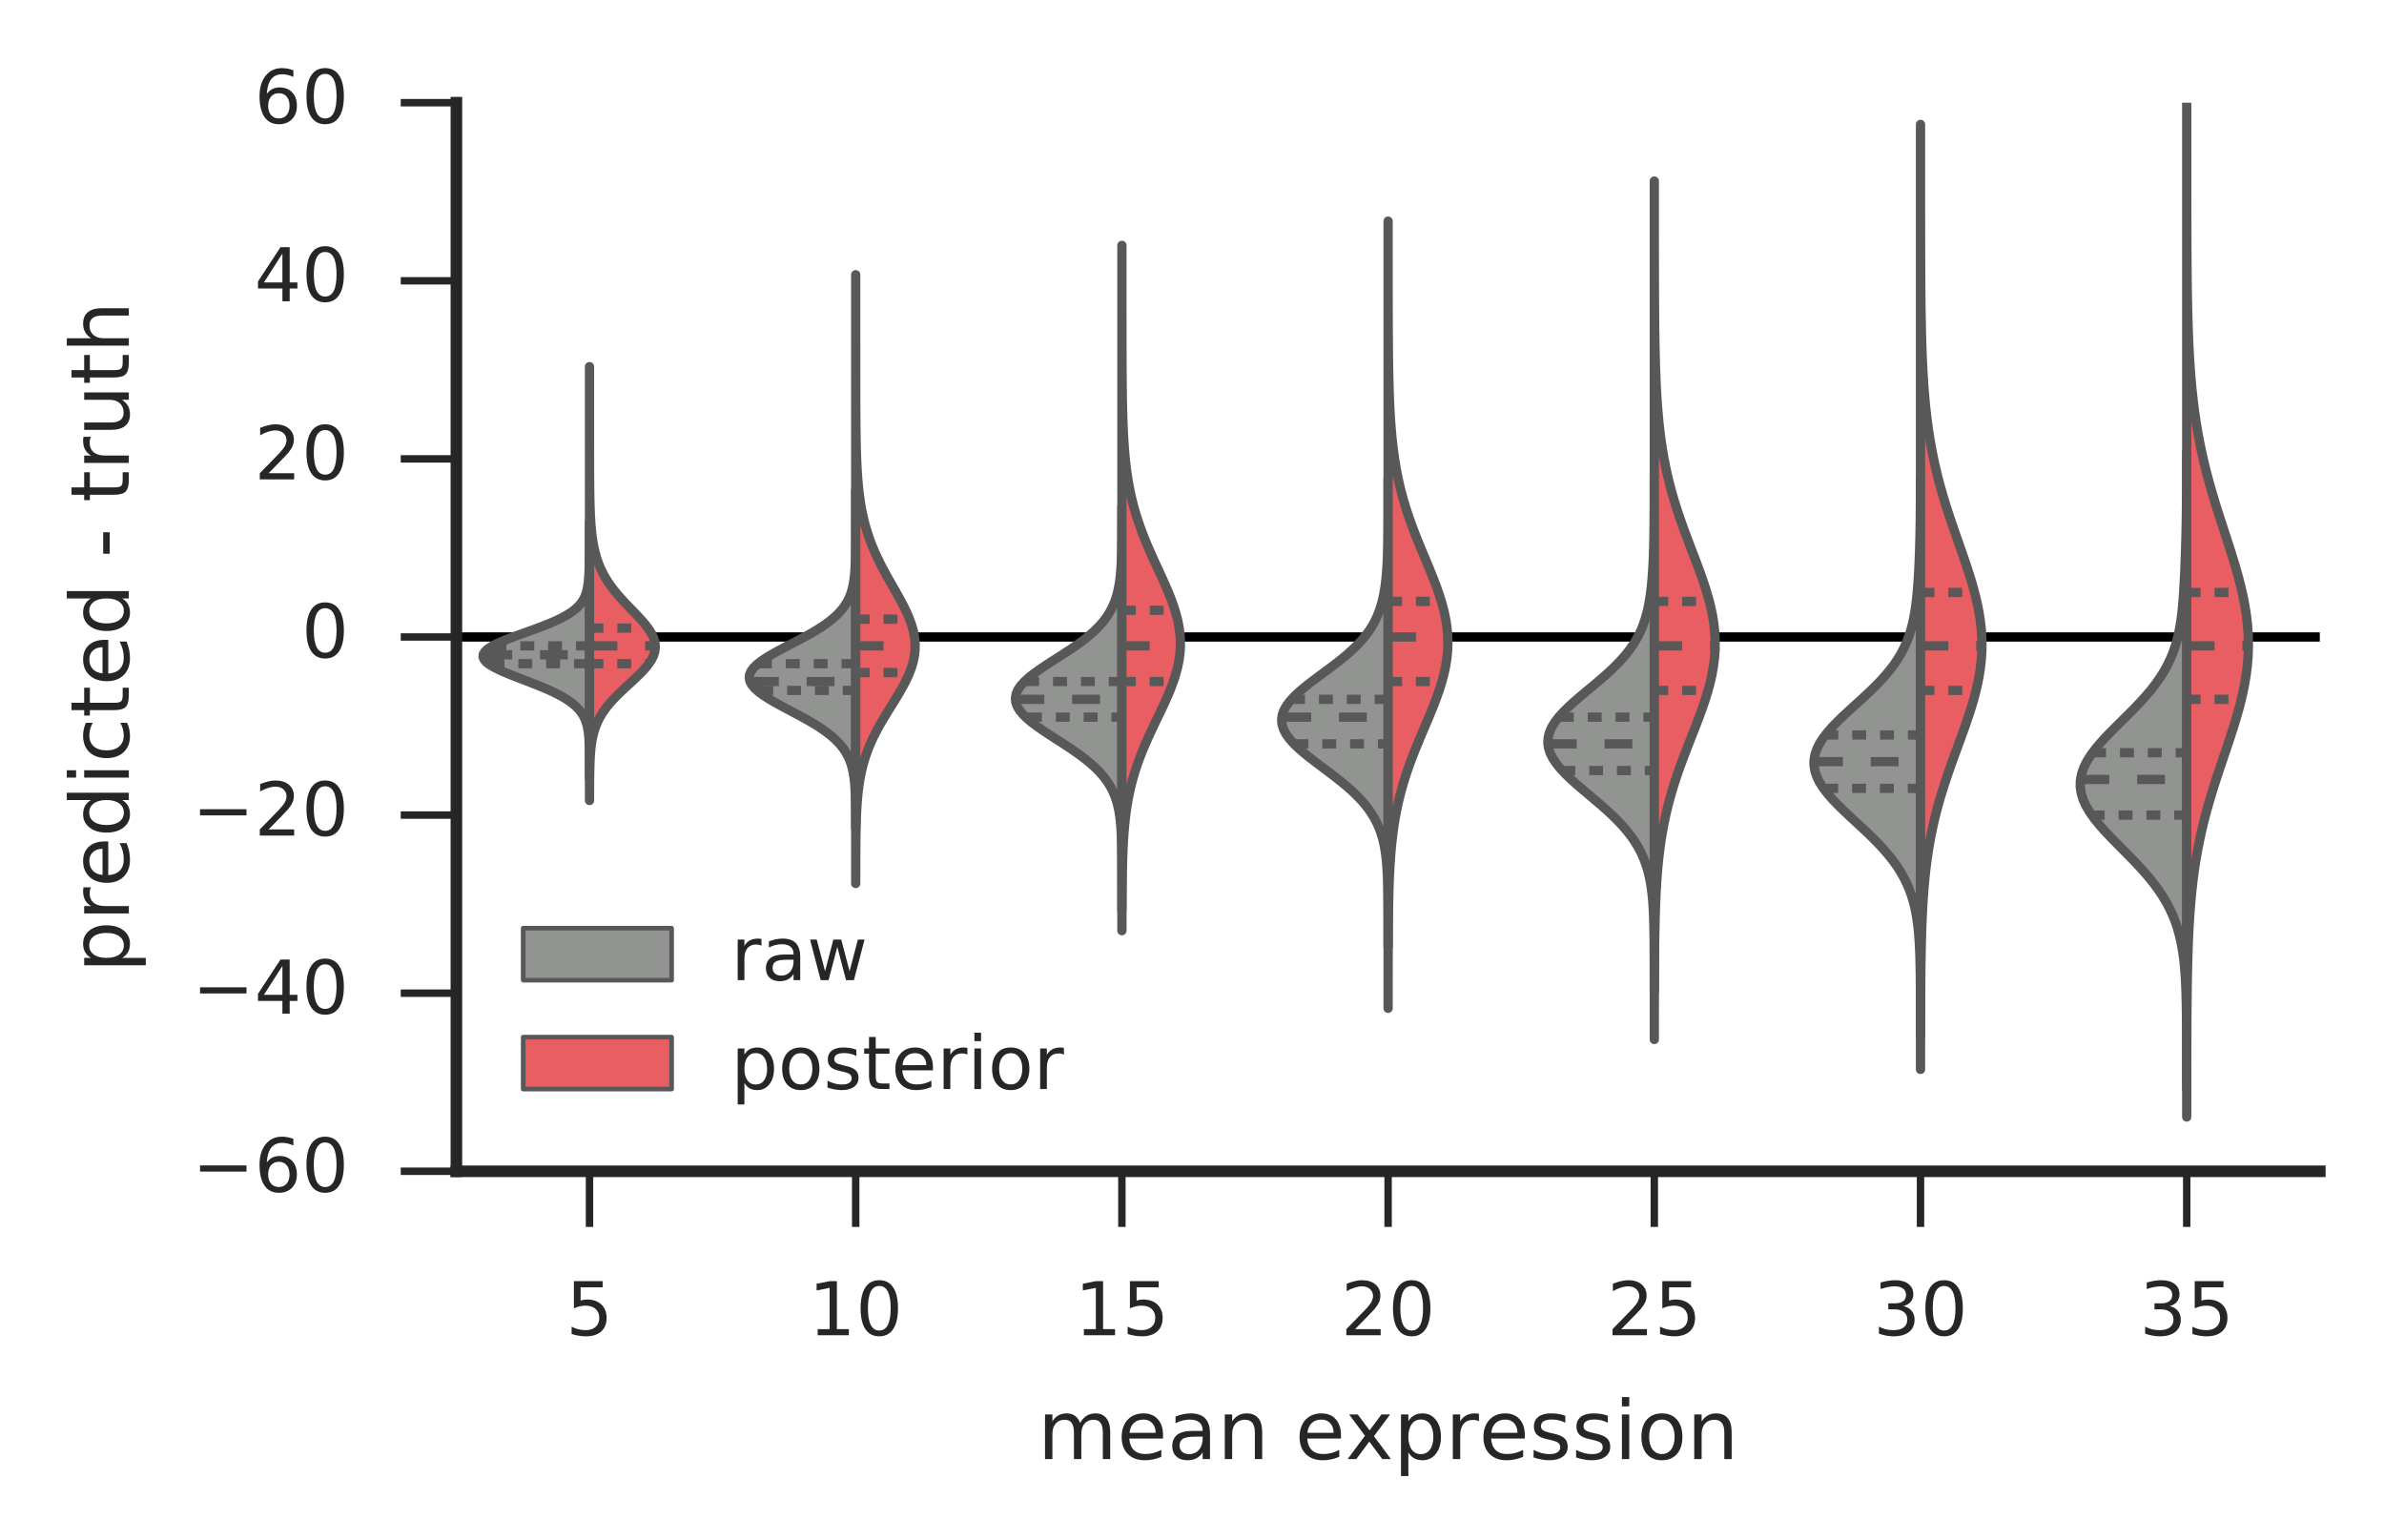 <?xml version="1.0" encoding="utf-8" standalone="no"?>
<!DOCTYPE svg PUBLIC "-//W3C//DTD SVG 1.1//EN"
  "http://www.w3.org/Graphics/SVG/1.1/DTD/svg11.dtd">
<!-- Created with matplotlib (http://matplotlib.org/) -->
<svg height="166pt" version="1.1" viewBox="0 0 257 166" width="257pt" xmlns="http://www.w3.org/2000/svg" xmlns:xlink="http://www.w3.org/1999/xlink">
 <defs>
  <style type="text/css">
*{stroke-linecap:butt;stroke-linejoin:round;stroke-miterlimit:100000;}
  </style>
 </defs>
 <g id="figure_1">
  <g id="patch_1">
   <path d="M 0 166.331 
L 257.281 166.331 
L 257.281 0 
L 0 0 
z
" style="fill:#ffffff;"/>
  </g>
  <g id="axes_1">
   <g id="patch_2">
    <path d="M 49.2 126.271 
L 250.081 126.271 
L 250.081 11.071 
L 49.2 11.071 
z
" style="fill:#ffffff;"/>
   </g>
   <g id="line2d_1">
    <path clip-path="url(#p73bdca15a8)" d="M 49.2 68.671 
L 250.081 68.671 
" style="fill:none;stroke:#000000;stroke-linecap:round;"/>
   </g>
   <g id="matplotlib.axis_1">
    <g id="xtick_1">
     <g id="line2d_2">
      <defs>
       <path d="M 0 0 
L 0 6 
" id="m20177d55c6" style="stroke:#262626;stroke-width:0.8;"/>
      </defs>
      <g>
       <use style="fill:#262626;stroke:#262626;stroke-width:0.8;" x="63.549" xlink:href="#m20177d55c6" y="126.271"/>
      </g>
     </g>
     <g id="text_1">
      <!-- 5 -->
      <defs>
       <path d="M 10.797 72.906 
L 49.516 72.906 
L 49.516 64.594 
L 19.828 64.594 
L 19.828 46.734 
Q 21.969 47.469 24.109 47.828 
Q 26.266 48.188 28.422 48.188 
Q 40.625 48.188 47.75 41.5 
Q 54.891 34.812 54.891 23.391 
Q 54.891 11.625 47.562 5.094 
Q 40.234 -1.422 26.906 -1.422 
Q 22.312 -1.422 17.547 -0.641 
Q 12.797 0.141 7.719 1.703 
L 7.719 11.625 
Q 12.109 9.234 16.797 8.062 
Q 21.484 6.891 26.703 6.891 
Q 35.156 6.891 40.078 11.328 
Q 45.016 15.766 45.016 23.391 
Q 45.016 31 40.078 35.438 
Q 35.156 39.891 26.703 39.891 
Q 22.75 39.891 18.812 39.016 
Q 14.891 38.141 10.797 36.281 
z
" id="BitstreamVeraSans-Roman-35"/>
      </defs>
      <g style="fill:#262626;" transform="translate(61.004 143.95)scale(0.08 -0.08)">
       <use xlink:href="#BitstreamVeraSans-Roman-35"/>
      </g>
     </g>
    </g>
    <g id="xtick_2">
     <g id="line2d_3">
      <g>
       <use style="fill:#262626;stroke:#262626;stroke-width:0.8;" x="92.246" xlink:href="#m20177d55c6" y="126.271"/>
      </g>
     </g>
     <g id="text_2">
      <!-- 10 -->
      <defs>
       <path d="M 12.406 8.297 
L 28.516 8.297 
L 28.516 63.922 
L 10.984 60.406 
L 10.984 69.391 
L 28.422 72.906 
L 38.281 72.906 
L 38.281 8.297 
L 54.391 8.297 
L 54.391 0 
L 12.406 0 
z
" id="BitstreamVeraSans-Roman-31"/>
       <path d="M 31.781 66.406 
Q 24.172 66.406 20.328 58.906 
Q 16.5 51.422 16.5 36.375 
Q 16.5 21.391 20.328 13.891 
Q 24.172 6.391 31.781 6.391 
Q 39.453 6.391 43.281 13.891 
Q 47.125 21.391 47.125 36.375 
Q 47.125 51.422 43.281 58.906 
Q 39.453 66.406 31.781 66.406 
M 31.781 74.219 
Q 44.047 74.219 50.516 64.516 
Q 56.984 54.828 56.984 36.375 
Q 56.984 17.969 50.516 8.266 
Q 44.047 -1.422 31.781 -1.422 
Q 19.531 -1.422 13.062 8.266 
Q 6.594 17.969 6.594 36.375 
Q 6.594 54.828 13.062 64.516 
Q 19.531 74.219 31.781 74.219 
" id="BitstreamVeraSans-Roman-30"/>
      </defs>
      <g style="fill:#262626;" transform="translate(87.156 143.95)scale(0.08 -0.08)">
       <use xlink:href="#BitstreamVeraSans-Roman-31"/>
       <use x="63.623" xlink:href="#BitstreamVeraSans-Roman-30"/>
      </g>
     </g>
    </g>
    <g id="xtick_3">
     <g id="line2d_4">
      <g>
       <use style="fill:#262626;stroke:#262626;stroke-width:0.8;" x="120.943" xlink:href="#m20177d55c6" y="126.271"/>
      </g>
     </g>
     <g id="text_3">
      <!-- 15 -->
      <g style="fill:#262626;" transform="translate(115.853 143.95)scale(0.08 -0.08)">
       <use xlink:href="#BitstreamVeraSans-Roman-31"/>
       <use x="63.623" xlink:href="#BitstreamVeraSans-Roman-35"/>
      </g>
     </g>
    </g>
    <g id="xtick_4">
     <g id="line2d_5">
      <g>
       <use style="fill:#262626;stroke:#262626;stroke-width:0.8;" x="149.641" xlink:href="#m20177d55c6" y="126.271"/>
      </g>
     </g>
     <g id="text_4">
      <!-- 20 -->
      <defs>
       <path d="M 19.188 8.297 
L 53.609 8.297 
L 53.609 0 
L 7.328 0 
L 7.328 8.297 
Q 12.938 14.109 22.625 23.891 
Q 32.328 33.688 34.812 36.531 
Q 39.547 41.844 41.422 45.531 
Q 43.312 49.219 43.312 52.781 
Q 43.312 58.594 39.234 62.25 
Q 35.156 65.922 28.609 65.922 
Q 23.969 65.922 18.812 64.312 
Q 13.672 62.703 7.812 59.422 
L 7.812 69.391 
Q 13.766 71.781 18.938 73 
Q 24.125 74.219 28.422 74.219 
Q 39.75 74.219 46.484 68.547 
Q 53.219 62.891 53.219 53.422 
Q 53.219 48.922 51.531 44.891 
Q 49.859 40.875 45.406 35.406 
Q 44.188 33.984 37.641 27.219 
Q 31.109 20.453 19.188 8.297 
" id="BitstreamVeraSans-Roman-32"/>
      </defs>
      <g style="fill:#262626;" transform="translate(144.55 143.95)scale(0.08 -0.08)">
       <use xlink:href="#BitstreamVeraSans-Roman-32"/>
       <use x="63.623" xlink:href="#BitstreamVeraSans-Roman-30"/>
      </g>
     </g>
    </g>
    <g id="xtick_5">
     <g id="line2d_6">
      <g>
       <use style="fill:#262626;stroke:#262626;stroke-width:0.8;" x="178.338" xlink:href="#m20177d55c6" y="126.271"/>
      </g>
     </g>
     <g id="text_5">
      <!-- 25 -->
      <g style="fill:#262626;" transform="translate(173.248 143.95)scale(0.08 -0.08)">
       <use xlink:href="#BitstreamVeraSans-Roman-32"/>
       <use x="63.623" xlink:href="#BitstreamVeraSans-Roman-35"/>
      </g>
     </g>
    </g>
    <g id="xtick_6">
     <g id="line2d_7">
      <g>
       <use style="fill:#262626;stroke:#262626;stroke-width:0.8;" x="207.035" xlink:href="#m20177d55c6" y="126.271"/>
      </g>
     </g>
     <g id="text_6">
      <!-- 30 -->
      <defs>
       <path d="M 40.578 39.312 
Q 47.656 37.797 51.625 33 
Q 55.609 28.219 55.609 21.188 
Q 55.609 10.406 48.188 4.484 
Q 40.766 -1.422 27.094 -1.422 
Q 22.516 -1.422 17.656 -0.516 
Q 12.797 0.391 7.625 2.203 
L 7.625 11.719 
Q 11.719 9.328 16.594 8.109 
Q 21.484 6.891 26.812 6.891 
Q 36.078 6.891 40.938 10.547 
Q 45.797 14.203 45.797 21.188 
Q 45.797 27.641 41.281 31.266 
Q 36.766 34.906 28.719 34.906 
L 20.219 34.906 
L 20.219 43.016 
L 29.109 43.016 
Q 36.375 43.016 40.234 45.922 
Q 44.094 48.828 44.094 54.297 
Q 44.094 59.906 40.109 62.906 
Q 36.141 65.922 28.719 65.922 
Q 24.656 65.922 20.016 65.031 
Q 15.375 64.156 9.812 62.312 
L 9.812 71.094 
Q 15.438 72.656 20.344 73.438 
Q 25.25 74.219 29.594 74.219 
Q 40.828 74.219 47.359 69.109 
Q 53.906 64.016 53.906 55.328 
Q 53.906 49.266 50.438 45.094 
Q 46.969 40.922 40.578 39.312 
" id="BitstreamVeraSans-Roman-33"/>
      </defs>
      <g style="fill:#262626;" transform="translate(201.945 143.95)scale(0.08 -0.08)">
       <use xlink:href="#BitstreamVeraSans-Roman-33"/>
       <use x="63.623" xlink:href="#BitstreamVeraSans-Roman-30"/>
      </g>
     </g>
    </g>
    <g id="xtick_7">
     <g id="line2d_8">
      <g>
       <use style="fill:#262626;stroke:#262626;stroke-width:0.8;" x="235.732" xlink:href="#m20177d55c6" y="126.271"/>
      </g>
     </g>
     <g id="text_7">
      <!-- 35 -->
      <g style="fill:#262626;" transform="translate(230.642 143.95)scale(0.08 -0.08)">
       <use xlink:href="#BitstreamVeraSans-Roman-33"/>
       <use x="63.623" xlink:href="#BitstreamVeraSans-Roman-35"/>
      </g>
     </g>
    </g>
    <g id="text_8">
     <!-- mean expression -->
     <defs>
      <path d="M 18.109 8.203 
L 18.109 -20.797 
L 9.078 -20.797 
L 9.078 54.688 
L 18.109 54.688 
L 18.109 46.391 
Q 20.953 51.266 25.266 53.625 
Q 29.594 56 35.594 56 
Q 45.562 56 51.781 48.094 
Q 58.016 40.188 58.016 27.297 
Q 58.016 14.406 51.781 6.484 
Q 45.562 -1.422 35.594 -1.422 
Q 29.594 -1.422 25.266 0.953 
Q 20.953 3.328 18.109 8.203 
M 48.688 27.297 
Q 48.688 37.203 44.609 42.844 
Q 40.531 48.484 33.406 48.484 
Q 26.266 48.484 22.188 42.844 
Q 18.109 37.203 18.109 27.297 
Q 18.109 17.391 22.188 11.75 
Q 26.266 6.109 33.406 6.109 
Q 40.531 6.109 44.609 11.75 
Q 48.688 17.391 48.688 27.297 
" id="BitstreamVeraSans-Roman-70"/>
      <path d="M 41.109 46.297 
Q 39.594 47.172 37.812 47.578 
Q 36.031 48 33.891 48 
Q 26.266 48 22.188 43.047 
Q 18.109 38.094 18.109 28.812 
L 18.109 0 
L 9.078 0 
L 9.078 54.688 
L 18.109 54.688 
L 18.109 46.188 
Q 20.953 51.172 25.484 53.578 
Q 30.031 56 36.531 56 
Q 37.453 56 38.578 55.875 
Q 39.703 55.766 41.062 55.516 
z
" id="BitstreamVeraSans-Roman-72"/>
      <path d="M 30.609 48.391 
Q 23.391 48.391 19.188 42.75 
Q 14.984 37.109 14.984 27.297 
Q 14.984 17.484 19.156 11.844 
Q 23.344 6.203 30.609 6.203 
Q 37.797 6.203 41.984 11.859 
Q 46.188 17.531 46.188 27.297 
Q 46.188 37.016 41.984 42.703 
Q 37.797 48.391 30.609 48.391 
M 30.609 56 
Q 42.328 56 49.016 48.375 
Q 55.719 40.766 55.719 27.297 
Q 55.719 13.875 49.016 6.219 
Q 42.328 -1.422 30.609 -1.422 
Q 18.844 -1.422 12.172 6.219 
Q 5.516 13.875 5.516 27.297 
Q 5.516 40.766 12.172 48.375 
Q 18.844 56 30.609 56 
" id="BitstreamVeraSans-Roman-6f"/>
      <path d="M 56.203 29.594 
L 56.203 25.203 
L 14.891 25.203 
Q 15.484 15.922 20.484 11.062 
Q 25.484 6.203 34.422 6.203 
Q 39.594 6.203 44.453 7.469 
Q 49.312 8.734 54.109 11.281 
L 54.109 2.781 
Q 49.266 0.734 44.188 -0.344 
Q 39.109 -1.422 33.891 -1.422 
Q 20.797 -1.422 13.156 6.188 
Q 5.516 13.812 5.516 26.812 
Q 5.516 40.234 12.766 48.109 
Q 20.016 56 32.328 56 
Q 43.359 56 49.781 48.891 
Q 56.203 41.797 56.203 29.594 
M 47.219 32.234 
Q 47.125 39.594 43.094 43.984 
Q 39.062 48.391 32.422 48.391 
Q 24.906 48.391 20.391 44.141 
Q 15.875 39.891 15.188 32.172 
z
" id="BitstreamVeraSans-Roman-65"/>
      <path d="M 54.891 33.016 
L 54.891 0 
L 45.906 0 
L 45.906 32.719 
Q 45.906 40.484 42.875 44.328 
Q 39.844 48.188 33.797 48.188 
Q 26.516 48.188 22.312 43.547 
Q 18.109 38.922 18.109 30.906 
L 18.109 0 
L 9.078 0 
L 9.078 54.688 
L 18.109 54.688 
L 18.109 46.188 
Q 21.344 51.125 25.703 53.562 
Q 30.078 56 35.797 56 
Q 45.219 56 50.047 50.172 
Q 54.891 44.344 54.891 33.016 
" id="BitstreamVeraSans-Roman-6e"/>
      <path d="M 9.422 54.688 
L 18.406 54.688 
L 18.406 0 
L 9.422 0 
z
M 9.422 75.984 
L 18.406 75.984 
L 18.406 64.594 
L 9.422 64.594 
z
" id="BitstreamVeraSans-Roman-69"/>
      <path d="M 44.281 53.078 
L 44.281 44.578 
Q 40.484 46.531 36.375 47.5 
Q 32.281 48.484 27.875 48.484 
Q 21.188 48.484 17.844 46.438 
Q 14.5 44.391 14.5 40.281 
Q 14.5 37.156 16.891 35.375 
Q 19.281 33.594 26.516 31.984 
L 29.594 31.297 
Q 39.156 29.25 43.188 25.516 
Q 47.219 21.781 47.219 15.094 
Q 47.219 7.469 41.188 3.016 
Q 35.156 -1.422 24.609 -1.422 
Q 20.219 -1.422 15.453 -0.562 
Q 10.688 0.297 5.422 2 
L 5.422 11.281 
Q 10.406 8.688 15.234 7.391 
Q 20.062 6.109 24.812 6.109 
Q 31.156 6.109 34.562 8.281 
Q 37.984 10.453 37.984 14.406 
Q 37.984 18.062 35.516 20.016 
Q 33.062 21.969 24.703 23.781 
L 21.578 24.516 
Q 13.234 26.266 9.516 29.906 
Q 5.812 33.547 5.812 39.891 
Q 5.812 47.609 11.281 51.797 
Q 16.75 56 26.812 56 
Q 31.781 56 36.172 55.266 
Q 40.578 54.547 44.281 53.078 
" id="BitstreamVeraSans-Roman-73"/>
      <path d="M 52 44.188 
Q 55.375 50.25 60.062 53.125 
Q 64.75 56 71.094 56 
Q 79.641 56 84.281 50.016 
Q 88.922 44.047 88.922 33.016 
L 88.922 0 
L 79.891 0 
L 79.891 32.719 
Q 79.891 40.578 77.094 44.375 
Q 74.312 48.188 68.609 48.188 
Q 61.625 48.188 57.562 43.547 
Q 53.516 38.922 53.516 30.906 
L 53.516 0 
L 44.484 0 
L 44.484 32.719 
Q 44.484 40.625 41.703 44.406 
Q 38.922 48.188 33.109 48.188 
Q 26.219 48.188 22.156 43.531 
Q 18.109 38.875 18.109 30.906 
L 18.109 0 
L 9.078 0 
L 9.078 54.688 
L 18.109 54.688 
L 18.109 46.188 
Q 21.188 51.219 25.484 53.609 
Q 29.781 56 35.688 56 
Q 41.656 56 45.828 52.969 
Q 50 49.953 52 44.188 
" id="BitstreamVeraSans-Roman-6d"/>
      <path d="M 34.281 27.484 
Q 23.391 27.484 19.188 25 
Q 14.984 22.516 14.984 16.5 
Q 14.984 11.719 18.141 8.906 
Q 21.297 6.109 26.703 6.109 
Q 34.188 6.109 38.703 11.406 
Q 43.219 16.703 43.219 25.484 
L 43.219 27.484 
z
M 52.203 31.203 
L 52.203 0 
L 43.219 0 
L 43.219 8.297 
Q 40.141 3.328 35.547 0.953 
Q 30.953 -1.422 24.312 -1.422 
Q 15.922 -1.422 10.953 3.297 
Q 6 8.016 6 15.922 
Q 6 25.141 12.172 29.828 
Q 18.359 34.516 30.609 34.516 
L 43.219 34.516 
L 43.219 35.406 
Q 43.219 41.609 39.141 45 
Q 35.062 48.391 27.688 48.391 
Q 23 48.391 18.547 47.266 
Q 14.109 46.141 10.016 43.891 
L 10.016 52.203 
Q 14.938 54.109 19.578 55.047 
Q 24.219 56 28.609 56 
Q 40.484 56 46.344 49.844 
Q 52.203 43.703 52.203 31.203 
" id="BitstreamVeraSans-Roman-61"/>
      <path id="BitstreamVeraSans-Roman-20"/>
      <path d="M 54.891 54.688 
L 35.109 28.078 
L 55.906 0 
L 45.312 0 
L 29.391 21.484 
L 13.484 0 
L 2.875 0 
L 24.125 28.609 
L 4.688 54.688 
L 15.281 54.688 
L 29.781 35.203 
L 44.281 54.688 
z
" id="BitstreamVeraSans-Roman-78"/>
     </defs>
     <g style="fill:#262626;" transform="translate(111.858 157.3)scale(0.088 -0.088)">
      <use xlink:href="#BitstreamVeraSans-Roman-6d"/>
      <use x="97.412" xlink:href="#BitstreamVeraSans-Roman-65"/>
      <use x="158.936" xlink:href="#BitstreamVeraSans-Roman-61"/>
      <use x="220.215" xlink:href="#BitstreamVeraSans-Roman-6e"/>
      <use x="283.594" xlink:href="#BitstreamVeraSans-Roman-20"/>
      <use x="315.381" xlink:href="#BitstreamVeraSans-Roman-65"/>
      <use x="376.889" xlink:href="#BitstreamVeraSans-Roman-78"/>
      <use x="436.068" xlink:href="#BitstreamVeraSans-Roman-70"/>
      <use x="499.545" xlink:href="#BitstreamVeraSans-Roman-72"/>
      <use x="540.627" xlink:href="#BitstreamVeraSans-Roman-65"/>
      <use x="602.15" xlink:href="#BitstreamVeraSans-Roman-73"/>
      <use x="654.25" xlink:href="#BitstreamVeraSans-Roman-73"/>
      <use x="706.35" xlink:href="#BitstreamVeraSans-Roman-69"/>
      <use x="734.133" xlink:href="#BitstreamVeraSans-Roman-6f"/>
      <use x="795.314" xlink:href="#BitstreamVeraSans-Roman-6e"/>
     </g>
    </g>
   </g>
   <g id="matplotlib.axis_2">
    <g id="ytick_1">
     <g id="line2d_9">
      <defs>
       <path d="M 0 0 
L -6 0 
" id="m9e46615fcc" style="stroke:#262626;stroke-width:0.8;"/>
      </defs>
      <g>
       <use style="fill:#262626;stroke:#262626;stroke-width:0.8;" x="49.2" xlink:href="#m9e46615fcc" y="126.271"/>
      </g>
     </g>
     <g id="text_9">
      <!-- −60 -->
      <defs>
       <path d="M 33.016 40.375 
Q 26.375 40.375 22.484 35.828 
Q 18.609 31.297 18.609 23.391 
Q 18.609 15.531 22.484 10.953 
Q 26.375 6.391 33.016 6.391 
Q 39.656 6.391 43.531 10.953 
Q 47.406 15.531 47.406 23.391 
Q 47.406 31.297 43.531 35.828 
Q 39.656 40.375 33.016 40.375 
M 52.594 71.297 
L 52.594 62.312 
Q 48.875 64.062 45.094 64.984 
Q 41.312 65.922 37.594 65.922 
Q 27.828 65.922 22.672 59.328 
Q 17.531 52.734 16.797 39.406 
Q 19.672 43.656 24.016 45.922 
Q 28.375 48.188 33.594 48.188 
Q 44.578 48.188 50.953 41.516 
Q 57.328 34.859 57.328 23.391 
Q 57.328 12.156 50.688 5.359 
Q 44.047 -1.422 33.016 -1.422 
Q 20.359 -1.422 13.672 8.266 
Q 6.984 17.969 6.984 36.375 
Q 6.984 53.656 15.188 63.938 
Q 23.391 74.219 37.203 74.219 
Q 40.922 74.219 44.703 73.484 
Q 48.484 72.75 52.594 71.297 
" id="BitstreamVeraSans-Roman-36"/>
       <path d="M 10.594 35.5 
L 73.188 35.5 
L 73.188 27.203 
L 10.594 27.203 
z
" id="BitstreamVeraSans-Roman-2212"/>
      </defs>
      <g style="fill:#262626;" transform="translate(20.717 128.479)scale(0.08 -0.08)">
       <use xlink:href="#BitstreamVeraSans-Roman-2212"/>
       <use x="83.789" xlink:href="#BitstreamVeraSans-Roman-36"/>
       <use x="147.412" xlink:href="#BitstreamVeraSans-Roman-30"/>
      </g>
     </g>
    </g>
    <g id="ytick_2">
     <g id="line2d_10">
      <g>
       <use style="fill:#262626;stroke:#262626;stroke-width:0.8;" x="49.2" xlink:href="#m9e46615fcc" y="107.071"/>
      </g>
     </g>
     <g id="text_10">
      <!-- −40 -->
      <defs>
       <path d="M 37.797 64.312 
L 12.891 25.391 
L 37.797 25.391 
z
M 35.203 72.906 
L 47.609 72.906 
L 47.609 25.391 
L 58.016 25.391 
L 58.016 17.188 
L 47.609 17.188 
L 47.609 0 
L 37.797 0 
L 37.797 17.188 
L 4.891 17.188 
L 4.891 26.703 
z
" id="BitstreamVeraSans-Roman-34"/>
      </defs>
      <g style="fill:#262626;" transform="translate(20.717 109.279)scale(0.08 -0.08)">
       <use xlink:href="#BitstreamVeraSans-Roman-2212"/>
       <use x="83.789" xlink:href="#BitstreamVeraSans-Roman-34"/>
       <use x="147.412" xlink:href="#BitstreamVeraSans-Roman-30"/>
      </g>
     </g>
    </g>
    <g id="ytick_3">
     <g id="line2d_11">
      <g>
       <use style="fill:#262626;stroke:#262626;stroke-width:0.8;" x="49.2" xlink:href="#m9e46615fcc" y="87.871"/>
      </g>
     </g>
     <g id="text_11">
      <!-- −20 -->
      <g style="fill:#262626;" transform="translate(20.717 90.079)scale(0.08 -0.08)">
       <use xlink:href="#BitstreamVeraSans-Roman-2212"/>
       <use x="83.789" xlink:href="#BitstreamVeraSans-Roman-32"/>
       <use x="147.412" xlink:href="#BitstreamVeraSans-Roman-30"/>
      </g>
     </g>
    </g>
    <g id="ytick_4">
     <g id="line2d_12">
      <g>
       <use style="fill:#262626;stroke:#262626;stroke-width:0.8;" x="49.2" xlink:href="#m9e46615fcc" y="68.671"/>
      </g>
     </g>
     <g id="text_12">
      <!-- 0 -->
      <g style="fill:#262626;" transform="translate(32.511 70.879)scale(0.08 -0.08)">
       <use xlink:href="#BitstreamVeraSans-Roman-30"/>
      </g>
     </g>
    </g>
    <g id="ytick_5">
     <g id="line2d_13">
      <g>
       <use style="fill:#262626;stroke:#262626;stroke-width:0.8;" x="49.2" xlink:href="#m9e46615fcc" y="49.471"/>
      </g>
     </g>
     <g id="text_13">
      <!-- 20 -->
      <g style="fill:#262626;" transform="translate(27.421 51.679)scale(0.08 -0.08)">
       <use xlink:href="#BitstreamVeraSans-Roman-32"/>
       <use x="63.623" xlink:href="#BitstreamVeraSans-Roman-30"/>
      </g>
     </g>
    </g>
    <g id="ytick_6">
     <g id="line2d_14">
      <g>
       <use style="fill:#262626;stroke:#262626;stroke-width:0.8;" x="49.2" xlink:href="#m9e46615fcc" y="30.271"/>
      </g>
     </g>
     <g id="text_14">
      <!-- 40 -->
      <g style="fill:#262626;" transform="translate(27.421 32.479)scale(0.08 -0.08)">
       <use xlink:href="#BitstreamVeraSans-Roman-34"/>
       <use x="63.623" xlink:href="#BitstreamVeraSans-Roman-30"/>
      </g>
     </g>
    </g>
    <g id="ytick_7">
     <g id="line2d_15">
      <g>
       <use style="fill:#262626;stroke:#262626;stroke-width:0.8;" x="49.2" xlink:href="#m9e46615fcc" y="11.071"/>
      </g>
     </g>
     <g id="text_15">
      <!-- 60 -->
      <g style="fill:#262626;" transform="translate(27.421 13.279)scale(0.08 -0.08)">
       <use xlink:href="#BitstreamVeraSans-Roman-36"/>
       <use x="63.623" xlink:href="#BitstreamVeraSans-Roman-30"/>
      </g>
     </g>
    </g>
    <g id="text_16">
     <!-- predicted - truth -->
     <defs>
      <path d="M 54.891 33.016 
L 54.891 0 
L 45.906 0 
L 45.906 32.719 
Q 45.906 40.484 42.875 44.328 
Q 39.844 48.188 33.797 48.188 
Q 26.516 48.188 22.312 43.547 
Q 18.109 38.922 18.109 30.906 
L 18.109 0 
L 9.078 0 
L 9.078 75.984 
L 18.109 75.984 
L 18.109 46.188 
Q 21.344 51.125 25.703 53.562 
Q 30.078 56 35.797 56 
Q 45.219 56 50.047 50.172 
Q 54.891 44.344 54.891 33.016 
" id="BitstreamVeraSans-Roman-68"/>
      <path d="M 48.781 52.594 
L 48.781 44.188 
Q 44.969 46.297 41.141 47.344 
Q 37.312 48.391 33.406 48.391 
Q 24.656 48.391 19.812 42.844 
Q 14.984 37.312 14.984 27.297 
Q 14.984 17.281 19.812 11.734 
Q 24.656 6.203 33.406 6.203 
Q 37.312 6.203 41.141 7.25 
Q 44.969 8.297 48.781 10.406 
L 48.781 2.094 
Q 45.016 0.344 40.984 -0.531 
Q 36.969 -1.422 32.422 -1.422 
Q 20.062 -1.422 12.781 6.344 
Q 5.516 14.109 5.516 27.297 
Q 5.516 40.672 12.859 48.328 
Q 20.219 56 33.016 56 
Q 37.156 56 41.109 55.141 
Q 45.062 54.297 48.781 52.594 
" id="BitstreamVeraSans-Roman-63"/>
      <path d="M 18.312 70.219 
L 18.312 54.688 
L 36.812 54.688 
L 36.812 47.703 
L 18.312 47.703 
L 18.312 18.016 
Q 18.312 11.328 20.141 9.422 
Q 21.969 7.516 27.594 7.516 
L 36.812 7.516 
L 36.812 0 
L 27.594 0 
Q 17.188 0 13.234 3.875 
Q 9.281 7.766 9.281 18.016 
L 9.281 47.703 
L 2.688 47.703 
L 2.688 54.688 
L 9.281 54.688 
L 9.281 70.219 
z
" id="BitstreamVeraSans-Roman-74"/>
      <path d="M 8.5 21.578 
L 8.5 54.688 
L 17.484 54.688 
L 17.484 21.922 
Q 17.484 14.156 20.5 10.266 
Q 23.531 6.391 29.594 6.391 
Q 36.859 6.391 41.078 11.031 
Q 45.312 15.672 45.312 23.688 
L 45.312 54.688 
L 54.297 54.688 
L 54.297 0 
L 45.312 0 
L 45.312 8.406 
Q 42.047 3.422 37.719 1 
Q 33.406 -1.422 27.688 -1.422 
Q 18.266 -1.422 13.375 4.438 
Q 8.5 10.297 8.5 21.578 
" id="BitstreamVeraSans-Roman-75"/>
      <path d="M 45.406 46.391 
L 45.406 75.984 
L 54.391 75.984 
L 54.391 0 
L 45.406 0 
L 45.406 8.203 
Q 42.578 3.328 38.25 0.953 
Q 33.938 -1.422 27.875 -1.422 
Q 17.969 -1.422 11.734 6.484 
Q 5.516 14.406 5.516 27.297 
Q 5.516 40.188 11.734 48.094 
Q 17.969 56 27.875 56 
Q 33.938 56 38.25 53.625 
Q 42.578 51.266 45.406 46.391 
M 14.797 27.297 
Q 14.797 17.391 18.875 11.75 
Q 22.953 6.109 30.078 6.109 
Q 37.203 6.109 41.297 11.75 
Q 45.406 17.391 45.406 27.297 
Q 45.406 37.203 41.297 42.844 
Q 37.203 48.484 30.078 48.484 
Q 22.953 48.484 18.875 42.844 
Q 14.797 37.203 14.797 27.297 
" id="BitstreamVeraSans-Roman-64"/>
      <path d="M 4.891 31.391 
L 31.203 31.391 
L 31.203 23.391 
L 4.891 23.391 
z
" id="BitstreamVeraSans-Roman-2d"/>
     </defs>
     <g style="fill:#262626;" transform="translate(13.887 104.86)rotate(-90.0)scale(0.088 -0.088)">
      <use xlink:href="#BitstreamVeraSans-Roman-70"/>
      <use x="63.477" xlink:href="#BitstreamVeraSans-Roman-72"/>
      <use x="104.559" xlink:href="#BitstreamVeraSans-Roman-65"/>
      <use x="166.082" xlink:href="#BitstreamVeraSans-Roman-64"/>
      <use x="229.559" xlink:href="#BitstreamVeraSans-Roman-69"/>
      <use x="257.342" xlink:href="#BitstreamVeraSans-Roman-63"/>
      <use x="312.322" xlink:href="#BitstreamVeraSans-Roman-74"/>
      <use x="351.531" xlink:href="#BitstreamVeraSans-Roman-65"/>
      <use x="413.055" xlink:href="#BitstreamVeraSans-Roman-64"/>
      <use x="476.531" xlink:href="#BitstreamVeraSans-Roman-20"/>
      <use x="508.318" xlink:href="#BitstreamVeraSans-Roman-2d"/>
      <use x="544.402" xlink:href="#BitstreamVeraSans-Roman-20"/>
      <use x="576.189" xlink:href="#BitstreamVeraSans-Roman-74"/>
      <use x="615.398" xlink:href="#BitstreamVeraSans-Roman-72"/>
      <use x="656.512" xlink:href="#BitstreamVeraSans-Roman-75"/>
      <use x="719.891" xlink:href="#BitstreamVeraSans-Roman-74"/>
      <use x="759.1" xlink:href="#BitstreamVeraSans-Roman-68"/>
     </g>
    </g>
   </g>
   <g id="PolyCollection_1">
    <defs>
     <path d="M 63.549 -82.402 
L 63.549 -82.402 
L 63.549 -82.681 
L 63.549 -82.96 
L 63.548 -83.239 
L 63.548 -83.518 
L 63.547 -83.798 
L 63.547 -84.077 
L 63.546 -84.356 
L 63.544 -84.635 
L 63.542 -84.914 
L 63.539 -85.193 
L 63.534 -85.472 
L 63.528 -85.752 
L 63.52 -86.031 
L 63.51 -86.31 
L 63.495 -86.589 
L 63.476 -86.868 
L 63.451 -87.147 
L 63.418 -87.426 
L 63.375 -87.706 
L 63.32 -87.985 
L 63.251 -88.264 
L 63.163 -88.543 
L 63.054 -88.822 
L 62.92 -89.101 
L 62.755 -89.38 
L 62.557 -89.659 
L 62.319 -89.939 
L 62.039 -90.218 
L 61.711 -90.497 
L 61.333 -90.776 
L 60.901 -91.055 
L 60.415 -91.334 
L 59.875 -91.613 
L 59.283 -91.893 
L 58.644 -92.172 
L 57.966 -92.451 
L 57.258 -92.73 
L 56.533 -93.009 
L 55.806 -93.288 
L 55.093 -93.567 
L 54.414 -93.847 
L 53.788 -94.126 
L 53.233 -94.405 
L 52.77 -94.684 
L 52.413 -94.963 
L 52.176 -95.242 
L 52.07 -95.521 
L 52.1 -95.801 
L 52.266 -96.08 
L 52.563 -96.359 
L 52.983 -96.638 
L 53.512 -96.917 
L 54.133 -97.196 
L 54.826 -97.475 
L 55.569 -97.755 
L 56.34 -98.034 
L 57.118 -98.313 
L 57.884 -98.592 
L 58.62 -98.871 
L 59.313 -99.15 
L 59.952 -99.429 
L 60.53 -99.708 
L 61.044 -99.988 
L 61.492 -100.267 
L 61.877 -100.546 
L 62.202 -100.825 
L 62.472 -101.104 
L 62.694 -101.383 
L 62.874 -101.662 
L 63.019 -101.942 
L 63.133 -102.221 
L 63.223 -102.5 
L 63.294 -102.779 
L 63.348 -103.058 
L 63.391 -103.337 
L 63.424 -103.616 
L 63.45 -103.896 
L 63.47 -104.175 
L 63.486 -104.454 
L 63.499 -104.733 
L 63.509 -105.012 
L 63.517 -105.291 
L 63.524 -105.57 
L 63.529 -105.85 
L 63.533 -106.129 
L 63.537 -106.408 
L 63.539 -106.687 
L 63.541 -106.966 
L 63.543 -107.245 
L 63.545 -107.524 
L 63.546 -107.804 
L 63.547 -108.083 
L 63.547 -108.362 
L 63.548 -108.641 
L 63.548 -108.92 
L 63.548 -109.199 
L 63.549 -109.478 
L 63.549 -109.758 
L 63.549 -110.037 
L 63.549 -110.037 
L 63.549 -110.037 
L 63.549 -109.758 
L 63.549 -109.478 
L 63.549 -109.199 
L 63.549 -108.92 
L 63.549 -108.641 
L 63.549 -108.362 
L 63.549 -108.083 
L 63.549 -107.804 
L 63.549 -107.524 
L 63.549 -107.245 
L 63.549 -106.966 
L 63.549 -106.687 
L 63.549 -106.408 
L 63.549 -106.129 
L 63.549 -105.85 
L 63.549 -105.57 
L 63.549 -105.291 
L 63.549 -105.012 
L 63.549 -104.733 
L 63.549 -104.454 
L 63.549 -104.175 
L 63.549 -103.896 
L 63.549 -103.616 
L 63.549 -103.337 
L 63.549 -103.058 
L 63.549 -102.779 
L 63.549 -102.5 
L 63.549 -102.221 
L 63.549 -101.942 
L 63.549 -101.662 
L 63.549 -101.383 
L 63.549 -101.104 
L 63.549 -100.825 
L 63.549 -100.546 
L 63.549 -100.267 
L 63.549 -99.988 
L 63.549 -99.708 
L 63.549 -99.429 
L 63.549 -99.15 
L 63.549 -98.871 
L 63.549 -98.592 
L 63.549 -98.313 
L 63.549 -98.034 
L 63.549 -97.755 
L 63.549 -97.475 
L 63.549 -97.196 
L 63.549 -96.917 
L 63.549 -96.638 
L 63.549 -96.359 
L 63.549 -96.08 
L 63.549 -95.801 
L 63.549 -95.521 
L 63.549 -95.242 
L 63.549 -94.963 
L 63.549 -94.684 
L 63.549 -94.405 
L 63.549 -94.126 
L 63.549 -93.847 
L 63.549 -93.567 
L 63.549 -93.288 
L 63.549 -93.009 
L 63.549 -92.73 
L 63.549 -92.451 
L 63.549 -92.172 
L 63.549 -91.893 
L 63.549 -91.613 
L 63.549 -91.334 
L 63.549 -91.055 
L 63.549 -90.776 
L 63.549 -90.497 
L 63.549 -90.218 
L 63.549 -89.939 
L 63.549 -89.659 
L 63.549 -89.38 
L 63.549 -89.101 
L 63.549 -88.822 
L 63.549 -88.543 
L 63.549 -88.264 
L 63.549 -87.985 
L 63.549 -87.706 
L 63.549 -87.426 
L 63.549 -87.147 
L 63.549 -86.868 
L 63.549 -86.589 
L 63.549 -86.31 
L 63.549 -86.031 
L 63.549 -85.752 
L 63.549 -85.472 
L 63.549 -85.193 
L 63.549 -84.914 
L 63.549 -84.635 
L 63.549 -84.356 
L 63.549 -84.077 
L 63.549 -83.798 
L 63.549 -83.518 
L 63.549 -83.239 
L 63.549 -82.96 
L 63.549 -82.681 
L 63.549 -82.402 
z
" id="me41e3b046d" style="stroke:#585858;"/>
    </defs>
    <g clip-path="url(#p73bdca15a8)">
     <use style="fill:#929492;stroke:#585858;" x="0.0" xlink:href="#me41e3b046d" y="166.331"/>
    </g>
   </g>
   <g id="PolyCollection_2">
    <defs>
     <path d="M 63.55 -80.032 
L 63.549 -80.032 
L 63.549 -80.505 
L 63.549 -80.977 
L 63.549 -81.449 
L 63.549 -81.922 
L 63.549 -82.394 
L 63.549 -82.867 
L 63.549 -83.339 
L 63.549 -83.812 
L 63.549 -84.284 
L 63.549 -84.757 
L 63.549 -85.229 
L 63.549 -85.702 
L 63.549 -86.174 
L 63.549 -86.647 
L 63.549 -87.119 
L 63.549 -87.592 
L 63.549 -88.064 
L 63.549 -88.537 
L 63.549 -89.009 
L 63.549 -89.481 
L 63.549 -89.954 
L 63.549 -90.426 
L 63.549 -90.899 
L 63.549 -91.371 
L 63.549 -91.844 
L 63.549 -92.316 
L 63.549 -92.789 
L 63.549 -93.261 
L 63.549 -93.734 
L 63.549 -94.206 
L 63.549 -94.679 
L 63.549 -95.151 
L 63.549 -95.624 
L 63.549 -96.096 
L 63.549 -96.568 
L 63.549 -97.041 
L 63.549 -97.513 
L 63.549 -97.986 
L 63.549 -98.458 
L 63.549 -98.931 
L 63.549 -99.403 
L 63.549 -99.876 
L 63.549 -100.348 
L 63.549 -100.821 
L 63.549 -101.293 
L 63.549 -101.766 
L 63.549 -102.238 
L 63.549 -102.711 
L 63.549 -103.183 
L 63.549 -103.655 
L 63.549 -104.128 
L 63.549 -104.6 
L 63.549 -105.073 
L 63.549 -105.545 
L 63.549 -106.018 
L 63.549 -106.49 
L 63.549 -106.963 
L 63.549 -107.435 
L 63.549 -107.908 
L 63.549 -108.38 
L 63.549 -108.853 
L 63.549 -109.325 
L 63.549 -109.798 
L 63.549 -110.27 
L 63.549 -110.743 
L 63.549 -111.215 
L 63.549 -111.687 
L 63.549 -112.16 
L 63.549 -112.632 
L 63.549 -113.105 
L 63.549 -113.577 
L 63.549 -114.05 
L 63.549 -114.522 
L 63.549 -114.995 
L 63.549 -115.467 
L 63.549 -115.94 
L 63.549 -116.412 
L 63.549 -116.885 
L 63.549 -117.357 
L 63.549 -117.83 
L 63.549 -118.302 
L 63.549 -118.774 
L 63.549 -119.247 
L 63.549 -119.719 
L 63.549 -120.192 
L 63.549 -120.664 
L 63.549 -121.137 
L 63.549 -121.609 
L 63.549 -122.082 
L 63.549 -122.554 
L 63.549 -123.027 
L 63.549 -123.499 
L 63.549 -123.972 
L 63.549 -124.444 
L 63.549 -124.917 
L 63.549 -125.389 
L 63.549 -125.861 
L 63.549 -126.334 
L 63.549 -126.806 
L 63.549 -126.806 
L 63.549 -126.806 
L 63.549 -126.334 
L 63.549 -125.861 
L 63.549 -125.389 
L 63.549 -124.917 
L 63.549 -124.444 
L 63.549 -123.972 
L 63.549 -123.499 
L 63.549 -123.027 
L 63.549 -122.554 
L 63.549 -122.082 
L 63.549 -121.609 
L 63.55 -121.137 
L 63.55 -120.664 
L 63.55 -120.192 
L 63.55 -119.719 
L 63.55 -119.247 
L 63.55 -118.774 
L 63.551 -118.302 
L 63.551 -117.83 
L 63.552 -117.357 
L 63.553 -116.885 
L 63.554 -116.412 
L 63.555 -115.94 
L 63.557 -115.467 
L 63.559 -114.995 
L 63.562 -114.522 
L 63.566 -114.05 
L 63.571 -113.577 
L 63.577 -113.105 
L 63.585 -112.632 
L 63.595 -112.16 
L 63.608 -111.687 
L 63.625 -111.215 
L 63.645 -110.743 
L 63.671 -110.27 
L 63.702 -109.798 
L 63.741 -109.325 
L 63.789 -108.853 
L 63.848 -108.38 
L 63.919 -107.908 
L 64.005 -107.435 
L 64.107 -106.963 
L 64.229 -106.49 
L 64.372 -106.018 
L 64.54 -105.545 
L 64.736 -105.073 
L 64.961 -104.6 
L 65.217 -104.128 
L 65.507 -103.655 
L 65.831 -103.183 
L 66.188 -102.711 
L 66.576 -102.238 
L 66.992 -101.766 
L 67.43 -101.293 
L 67.883 -100.821 
L 68.341 -100.348 
L 68.792 -99.876 
L 69.224 -99.403 
L 69.623 -98.931 
L 69.973 -98.458 
L 70.262 -97.986 
L 70.477 -97.513 
L 70.607 -97.041 
L 70.646 -96.568 
L 70.589 -96.096 
L 70.439 -95.624 
L 70.199 -95.151 
L 69.877 -94.679 
L 69.486 -94.206 
L 69.04 -93.734 
L 68.554 -93.261 
L 68.046 -92.789 
L 67.53 -92.316 
L 67.023 -91.844 
L 66.535 -91.371 
L 66.079 -90.899 
L 65.661 -90.426 
L 65.286 -89.954 
L 64.957 -89.481 
L 64.674 -89.009 
L 64.434 -88.537 
L 64.236 -88.064 
L 64.074 -87.592 
L 63.945 -87.119 
L 63.843 -86.647 
L 63.764 -86.174 
L 63.704 -85.702 
L 63.66 -85.229 
L 63.627 -84.757 
L 63.603 -84.284 
L 63.586 -83.812 
L 63.574 -83.339 
L 63.565 -82.867 
L 63.56 -82.394 
L 63.556 -81.922 
L 63.553 -81.449 
L 63.552 -80.977 
L 63.551 -80.505 
L 63.55 -80.032 
z
" id="m32b37eb5fa" style="stroke:#585858;"/>
    </defs>
    <g clip-path="url(#p73bdca15a8)">
     <use style="fill:#e85e62;stroke:#585858;" x="0.0" xlink:href="#m32b37eb5fa" y="166.331"/>
    </g>
   </g>
   <g id="PolyCollection_3">
    <defs>
     <path d="M 92.246 -77.095 
L 92.245 -77.095 
L 92.244 -77.462 
L 92.243 -77.829 
L 92.242 -78.196 
L 92.24 -78.563 
L 92.237 -78.93 
L 92.234 -79.297 
L 92.229 -79.664 
L 92.222 -80.031 
L 92.212 -80.398 
L 92.2 -80.765 
L 92.184 -81.132 
L 92.162 -81.499 
L 92.134 -81.866 
L 92.098 -82.233 
L 92.052 -82.6 
L 91.993 -82.967 
L 91.92 -83.333 
L 91.829 -83.7 
L 91.716 -84.067 
L 91.579 -84.434 
L 91.413 -84.801 
L 91.214 -85.168 
L 90.979 -85.535 
L 90.703 -85.902 
L 90.383 -86.269 
L 90.016 -86.636 
L 89.601 -87.003 
L 89.136 -87.37 
L 88.621 -87.737 
L 88.06 -88.104 
L 87.456 -88.471 
L 86.814 -88.838 
L 86.145 -89.205 
L 85.458 -89.572 
L 84.765 -89.939 
L 84.081 -90.305 
L 83.421 -90.672 
L 82.801 -91.039 
L 82.239 -91.406 
L 81.748 -91.773 
L 81.345 -92.14 
L 81.041 -92.507 
L 80.846 -92.874 
L 80.767 -93.241 
L 80.807 -93.608 
L 80.964 -93.975 
L 81.234 -94.342 
L 81.609 -94.709 
L 82.078 -95.076 
L 82.627 -95.443 
L 83.24 -95.81 
L 83.901 -96.177 
L 84.593 -96.544 
L 85.299 -96.911 
L 86.004 -97.277 
L 86.694 -97.644 
L 87.357 -98.011 
L 87.984 -98.378 
L 88.567 -98.745 
L 89.102 -99.112 
L 89.584 -99.479 
L 90.015 -99.846 
L 90.393 -100.213 
L 90.722 -100.58 
L 91.004 -100.947 
L 91.244 -101.314 
L 91.444 -101.681 
L 91.61 -102.048 
L 91.747 -102.415 
L 91.857 -102.782 
L 91.945 -103.149 
L 92.016 -103.516 
L 92.071 -103.882 
L 92.114 -104.249 
L 92.147 -104.616 
L 92.172 -104.983 
L 92.191 -105.35 
L 92.206 -105.717 
L 92.217 -106.084 
L 92.225 -106.451 
L 92.23 -106.818 
L 92.235 -107.185 
L 92.238 -107.552 
L 92.24 -107.919 
L 92.242 -108.286 
L 92.243 -108.653 
L 92.244 -109.02 
L 92.245 -109.387 
L 92.245 -109.754 
L 92.245 -110.121 
L 92.246 -110.488 
L 92.246 -110.854 
L 92.246 -111.221 
L 92.246 -111.588 
L 92.246 -111.955 
L 92.246 -112.322 
L 92.246 -112.689 
L 92.246 -113.056 
L 92.246 -113.423 
L 92.246 -113.423 
L 92.246 -113.423 
L 92.246 -113.056 
L 92.246 -112.689 
L 92.246 -112.322 
L 92.246 -111.955 
L 92.246 -111.588 
L 92.246 -111.221 
L 92.246 -110.854 
L 92.246 -110.488 
L 92.246 -110.121 
L 92.246 -109.754 
L 92.246 -109.387 
L 92.246 -109.02 
L 92.246 -108.653 
L 92.246 -108.286 
L 92.246 -107.919 
L 92.246 -107.552 
L 92.246 -107.185 
L 92.246 -106.818 
L 92.246 -106.451 
L 92.246 -106.084 
L 92.246 -105.717 
L 92.246 -105.35 
L 92.246 -104.983 
L 92.246 -104.616 
L 92.246 -104.249 
L 92.246 -103.882 
L 92.246 -103.516 
L 92.246 -103.149 
L 92.246 -102.782 
L 92.246 -102.415 
L 92.246 -102.048 
L 92.246 -101.681 
L 92.246 -101.314 
L 92.246 -100.947 
L 92.246 -100.58 
L 92.246 -100.213 
L 92.246 -99.846 
L 92.246 -99.479 
L 92.246 -99.112 
L 92.246 -98.745 
L 92.246 -98.378 
L 92.246 -98.011 
L 92.246 -97.644 
L 92.246 -97.277 
L 92.246 -96.911 
L 92.246 -96.544 
L 92.246 -96.177 
L 92.246 -95.81 
L 92.246 -95.443 
L 92.246 -95.076 
L 92.246 -94.709 
L 92.246 -94.342 
L 92.246 -93.975 
L 92.246 -93.608 
L 92.246 -93.241 
L 92.246 -92.874 
L 92.246 -92.507 
L 92.246 -92.14 
L 92.246 -91.773 
L 92.246 -91.406 
L 92.246 -91.039 
L 92.246 -90.672 
L 92.246 -90.305 
L 92.246 -89.939 
L 92.246 -89.572 
L 92.246 -89.205 
L 92.246 -88.838 
L 92.246 -88.471 
L 92.246 -88.104 
L 92.246 -87.737 
L 92.246 -87.37 
L 92.246 -87.003 
L 92.246 -86.636 
L 92.246 -86.269 
L 92.246 -85.902 
L 92.246 -85.535 
L 92.246 -85.168 
L 92.246 -84.801 
L 92.246 -84.434 
L 92.246 -84.067 
L 92.246 -83.7 
L 92.246 -83.333 
L 92.246 -82.967 
L 92.246 -82.6 
L 92.246 -82.233 
L 92.246 -81.866 
L 92.246 -81.499 
L 92.246 -81.132 
L 92.246 -80.765 
L 92.246 -80.398 
L 92.246 -80.031 
L 92.246 -79.664 
L 92.246 -79.297 
L 92.246 -78.93 
L 92.246 -78.563 
L 92.246 -78.196 
L 92.246 -77.829 
L 92.246 -77.462 
L 92.246 -77.095 
z
" id="m2dadf645f0" style="stroke:#585858;"/>
    </defs>
    <g clip-path="url(#p73bdca15a8)">
     <use style="fill:#929492;stroke:#585858;" x="0.0" xlink:href="#m2dadf645f0" y="166.331"/>
    </g>
   </g>
   <g id="PolyCollection_4">
    <defs>
     <path d="M 92.247 -71.085 
L 92.246 -71.085 
L 92.246 -71.748 
L 92.246 -72.411 
L 92.246 -73.074 
L 92.246 -73.737 
L 92.246 -74.4 
L 92.246 -75.063 
L 92.246 -75.726 
L 92.246 -76.388 
L 92.246 -77.051 
L 92.246 -77.714 
L 92.246 -78.377 
L 92.246 -79.04 
L 92.246 -79.703 
L 92.246 -80.366 
L 92.246 -81.029 
L 92.246 -81.692 
L 92.246 -82.355 
L 92.246 -83.018 
L 92.246 -83.68 
L 92.246 -84.343 
L 92.246 -85.006 
L 92.246 -85.669 
L 92.246 -86.332 
L 92.246 -86.995 
L 92.246 -87.658 
L 92.246 -88.321 
L 92.246 -88.984 
L 92.246 -89.647 
L 92.246 -90.31 
L 92.246 -90.973 
L 92.246 -91.635 
L 92.246 -92.298 
L 92.246 -92.961 
L 92.246 -93.624 
L 92.246 -94.287 
L 92.246 -94.95 
L 92.246 -95.613 
L 92.246 -96.276 
L 92.246 -96.939 
L 92.246 -97.602 
L 92.246 -98.265 
L 92.246 -98.927 
L 92.246 -99.59 
L 92.246 -100.253 
L 92.246 -100.916 
L 92.246 -101.579 
L 92.246 -102.242 
L 92.246 -102.905 
L 92.246 -103.568 
L 92.246 -104.231 
L 92.246 -104.894 
L 92.246 -105.557 
L 92.246 -106.219 
L 92.246 -106.882 
L 92.246 -107.545 
L 92.246 -108.208 
L 92.246 -108.871 
L 92.246 -109.534 
L 92.246 -110.197 
L 92.246 -110.86 
L 92.246 -111.523 
L 92.246 -112.186 
L 92.246 -112.849 
L 92.246 -113.511 
L 92.246 -114.174 
L 92.246 -114.837 
L 92.246 -115.5 
L 92.246 -116.163 
L 92.246 -116.826 
L 92.246 -117.489 
L 92.246 -118.152 
L 92.246 -118.815 
L 92.246 -119.478 
L 92.246 -120.141 
L 92.246 -120.803 
L 92.246 -121.466 
L 92.246 -122.129 
L 92.246 -122.792 
L 92.246 -123.455 
L 92.246 -124.118 
L 92.246 -124.781 
L 92.246 -125.444 
L 92.246 -126.107 
L 92.246 -126.77 
L 92.246 -127.433 
L 92.246 -128.095 
L 92.246 -128.758 
L 92.246 -129.421 
L 92.246 -130.084 
L 92.246 -130.747 
L 92.246 -131.41 
L 92.246 -132.073 
L 92.246 -132.736 
L 92.246 -133.399 
L 92.246 -134.062 
L 92.246 -134.725 
L 92.246 -135.387 
L 92.246 -136.05 
L 92.246 -136.713 
L 92.246 -136.713 
L 92.246 -136.713 
L 92.246 -136.05 
L 92.246 -135.387 
L 92.246 -134.725 
L 92.246 -134.062 
L 92.246 -133.399 
L 92.246 -132.736 
L 92.246 -132.073 
L 92.246 -131.41 
L 92.246 -130.747 
L 92.246 -130.084 
L 92.247 -129.421 
L 92.247 -128.758 
L 92.247 -128.095 
L 92.247 -127.433 
L 92.247 -126.77 
L 92.248 -126.107 
L 92.248 -125.444 
L 92.249 -124.781 
L 92.25 -124.118 
L 92.252 -123.455 
L 92.254 -122.792 
L 92.256 -122.129 
L 92.26 -121.466 
L 92.265 -120.803 
L 92.272 -120.141 
L 92.28 -119.478 
L 92.291 -118.815 
L 92.306 -118.152 
L 92.324 -117.489 
L 92.347 -116.826 
L 92.376 -116.163 
L 92.412 -115.5 
L 92.456 -114.837 
L 92.511 -114.174 
L 92.577 -113.511 
L 92.656 -112.849 
L 92.751 -112.186 
L 92.863 -111.523 
L 92.994 -110.86 
L 93.146 -110.197 
L 93.322 -109.534 
L 93.521 -108.871 
L 93.746 -108.208 
L 93.997 -107.545 
L 94.274 -106.882 
L 94.576 -106.219 
L 94.901 -105.557 
L 95.247 -104.894 
L 95.609 -104.231 
L 95.982 -103.568 
L 96.361 -102.905 
L 96.737 -102.242 
L 97.102 -101.579 
L 97.449 -100.916 
L 97.768 -100.253 
L 98.049 -99.59 
L 98.286 -98.927 
L 98.469 -98.265 
L 98.593 -97.602 
L 98.654 -96.939 
L 98.647 -96.276 
L 98.574 -95.613 
L 98.435 -94.95 
L 98.234 -94.287 
L 97.976 -93.624 
L 97.669 -92.961 
L 97.322 -92.298 
L 96.943 -91.635 
L 96.544 -90.973 
L 96.133 -90.31 
L 95.721 -89.647 
L 95.317 -88.984 
L 94.927 -88.321 
L 94.56 -87.658 
L 94.219 -86.995 
L 93.908 -86.332 
L 93.629 -85.669 
L 93.382 -85.006 
L 93.169 -84.343 
L 92.986 -83.68 
L 92.832 -83.018 
L 92.704 -82.355 
L 92.6 -81.692 
L 92.516 -81.029 
L 92.449 -80.366 
L 92.397 -79.703 
L 92.357 -79.04 
L 92.326 -78.377 
L 92.304 -77.714 
L 92.287 -77.051 
L 92.274 -76.388 
L 92.266 -75.726 
L 92.259 -75.063 
L 92.255 -74.4 
L 92.252 -73.737 
L 92.25 -73.074 
L 92.249 -72.411 
L 92.248 -71.748 
L 92.247 -71.085 
z
" id="m4e379b64da" style="stroke:#585858;"/>
    </defs>
    <g clip-path="url(#p73bdca15a8)">
     <use style="fill:#e85e62;stroke:#585858;" x="0.0" xlink:href="#m4e379b64da" y="166.331"/>
    </g>
   </g>
   <g id="PolyCollection_5">
    <defs>
     <path d="M 120.943 -68.239 
L 120.943 -68.239 
L 120.943 -68.678 
L 120.943 -69.117 
L 120.943 -69.556 
L 120.943 -69.995 
L 120.943 -70.435 
L 120.942 -70.874 
L 120.942 -71.313 
L 120.941 -71.752 
L 120.94 -72.191 
L 120.939 -72.631 
L 120.938 -73.07 
L 120.935 -73.509 
L 120.932 -73.948 
L 120.927 -74.387 
L 120.921 -74.827 
L 120.913 -75.266 
L 120.902 -75.705 
L 120.887 -76.144 
L 120.867 -76.584 
L 120.842 -77.023 
L 120.809 -77.462 
L 120.767 -77.901 
L 120.713 -78.34 
L 120.645 -78.78 
L 120.561 -79.219 
L 120.456 -79.658 
L 120.329 -80.097 
L 120.174 -80.536 
L 119.988 -80.976 
L 119.767 -81.415 
L 119.508 -81.854 
L 119.207 -82.293 
L 118.861 -82.732 
L 118.467 -83.172 
L 118.025 -83.611 
L 117.535 -84.05 
L 116.998 -84.489 
L 116.418 -84.928 
L 115.8 -85.368 
L 115.151 -85.807 
L 114.48 -86.246 
L 113.798 -86.685 
L 113.118 -87.124 
L 112.455 -87.564 
L 111.823 -88.003 
L 111.238 -88.442 
L 110.715 -88.881 
L 110.268 -89.32 
L 109.91 -89.76 
L 109.652 -90.199 
L 109.502 -90.638 
L 109.465 -91.077 
L 109.541 -91.516 
L 109.729 -91.956 
L 110.024 -92.395 
L 110.416 -92.834 
L 110.895 -93.273 
L 111.447 -93.712 
L 112.057 -94.152 
L 112.709 -94.591 
L 113.387 -95.03 
L 114.076 -95.469 
L 114.76 -95.909 
L 115.428 -96.348 
L 116.069 -96.787 
L 116.673 -97.226 
L 117.235 -97.665 
L 117.75 -98.105 
L 118.217 -98.544 
L 118.634 -98.983 
L 119.003 -99.422 
L 119.325 -99.861 
L 119.604 -100.301 
L 119.843 -100.74 
L 120.046 -101.179 
L 120.218 -101.618 
L 120.361 -102.057 
L 120.479 -102.497 
L 120.576 -102.936 
L 120.655 -103.375 
L 120.719 -103.814 
L 120.771 -104.253 
L 120.811 -104.693 
L 120.843 -105.132 
L 120.868 -105.571 
L 120.888 -106.01 
L 120.902 -106.449 
L 120.914 -106.889 
L 120.922 -107.328 
L 120.928 -107.767 
L 120.933 -108.206 
L 120.936 -108.645 
L 120.938 -109.085 
L 120.94 -109.524 
L 120.941 -109.963 
L 120.942 -110.402 
L 120.942 -110.841 
L 120.943 -111.281 
L 120.943 -111.72 
L 120.943 -111.72 
L 120.943 -111.72 
L 120.943 -111.281 
L 120.943 -110.841 
L 120.943 -110.402 
L 120.943 -109.963 
L 120.943 -109.524 
L 120.943 -109.085 
L 120.943 -108.645 
L 120.943 -108.206 
L 120.943 -107.767 
L 120.943 -107.328 
L 120.943 -106.889 
L 120.943 -106.449 
L 120.943 -106.01 
L 120.943 -105.571 
L 120.943 -105.132 
L 120.943 -104.693 
L 120.943 -104.253 
L 120.943 -103.814 
L 120.943 -103.375 
L 120.943 -102.936 
L 120.943 -102.497 
L 120.943 -102.057 
L 120.943 -101.618 
L 120.943 -101.179 
L 120.943 -100.74 
L 120.943 -100.301 
L 120.943 -99.861 
L 120.943 -99.422 
L 120.943 -98.983 
L 120.943 -98.544 
L 120.943 -98.105 
L 120.943 -97.665 
L 120.943 -97.226 
L 120.943 -96.787 
L 120.943 -96.348 
L 120.943 -95.909 
L 120.943 -95.469 
L 120.943 -95.03 
L 120.943 -94.591 
L 120.943 -94.152 
L 120.943 -93.712 
L 120.943 -93.273 
L 120.943 -92.834 
L 120.943 -92.395 
L 120.943 -91.956 
L 120.943 -91.516 
L 120.943 -91.077 
L 120.943 -90.638 
L 120.943 -90.199 
L 120.943 -89.76 
L 120.943 -89.32 
L 120.943 -88.881 
L 120.943 -88.442 
L 120.943 -88.003 
L 120.943 -87.564 
L 120.943 -87.124 
L 120.943 -86.685 
L 120.943 -86.246 
L 120.943 -85.807 
L 120.943 -85.368 
L 120.943 -84.928 
L 120.943 -84.489 
L 120.943 -84.05 
L 120.943 -83.611 
L 120.943 -83.172 
L 120.943 -82.732 
L 120.943 -82.293 
L 120.943 -81.854 
L 120.943 -81.415 
L 120.943 -80.976 
L 120.943 -80.536 
L 120.943 -80.097 
L 120.943 -79.658 
L 120.943 -79.219 
L 120.943 -78.78 
L 120.943 -78.34 
L 120.943 -77.901 
L 120.943 -77.462 
L 120.943 -77.023 
L 120.943 -76.584 
L 120.943 -76.144 
L 120.943 -75.705 
L 120.943 -75.266 
L 120.943 -74.827 
L 120.943 -74.387 
L 120.943 -73.948 
L 120.943 -73.509 
L 120.943 -73.07 
L 120.943 -72.631 
L 120.943 -72.191 
L 120.943 -71.752 
L 120.943 -71.313 
L 120.943 -70.874 
L 120.943 -70.435 
L 120.943 -69.995 
L 120.943 -69.556 
L 120.943 -69.117 
L 120.943 -68.678 
L 120.943 -68.239 
z
" id="mfa81f68798" style="stroke:#585858;"/>
    </defs>
    <g clip-path="url(#p73bdca15a8)">
     <use style="fill:#929492;stroke:#585858;" x="0.0" xlink:href="#mfa81f68798" y="166.331"/>
    </g>
   </g>
   <g id="PolyCollection_6">
    <defs>
     <path d="M 120.946 -65.999 
L 120.943 -65.999 
L 120.943 -66.745 
L 120.943 -67.491 
L 120.943 -68.238 
L 120.943 -68.984 
L 120.943 -69.73 
L 120.943 -70.476 
L 120.943 -71.223 
L 120.943 -71.969 
L 120.943 -72.715 
L 120.943 -73.462 
L 120.943 -74.208 
L 120.943 -74.954 
L 120.943 -75.7 
L 120.943 -76.447 
L 120.943 -77.193 
L 120.943 -77.939 
L 120.943 -78.685 
L 120.943 -79.432 
L 120.943 -80.178 
L 120.943 -80.924 
L 120.943 -81.671 
L 120.943 -82.417 
L 120.943 -83.163 
L 120.943 -83.909 
L 120.943 -84.656 
L 120.943 -85.402 
L 120.943 -86.148 
L 120.943 -86.894 
L 120.943 -87.641 
L 120.943 -88.387 
L 120.943 -89.133 
L 120.943 -89.88 
L 120.943 -90.626 
L 120.943 -91.372 
L 120.943 -92.118 
L 120.943 -92.865 
L 120.943 -93.611 
L 120.943 -94.357 
L 120.943 -95.103 
L 120.943 -95.85 
L 120.943 -96.596 
L 120.943 -97.342 
L 120.943 -98.088 
L 120.943 -98.835 
L 120.943 -99.581 
L 120.943 -100.327 
L 120.943 -101.074 
L 120.943 -101.82 
L 120.943 -102.566 
L 120.943 -103.312 
L 120.943 -104.059 
L 120.943 -104.805 
L 120.943 -105.551 
L 120.943 -106.297 
L 120.943 -107.044 
L 120.943 -107.79 
L 120.943 -108.536 
L 120.943 -109.283 
L 120.943 -110.029 
L 120.943 -110.775 
L 120.943 -111.521 
L 120.943 -112.268 
L 120.943 -113.014 
L 120.943 -113.76 
L 120.943 -114.506 
L 120.943 -115.253 
L 120.943 -115.999 
L 120.943 -116.745 
L 120.943 -117.492 
L 120.943 -118.238 
L 120.943 -118.984 
L 120.943 -119.73 
L 120.943 -120.477 
L 120.943 -121.223 
L 120.943 -121.969 
L 120.943 -122.715 
L 120.943 -123.462 
L 120.943 -124.208 
L 120.943 -124.954 
L 120.943 -125.7 
L 120.943 -126.447 
L 120.943 -127.193 
L 120.943 -127.939 
L 120.943 -128.686 
L 120.943 -129.432 
L 120.943 -130.178 
L 120.943 -130.924 
L 120.943 -131.671 
L 120.943 -132.417 
L 120.943 -133.163 
L 120.943 -133.909 
L 120.943 -134.656 
L 120.943 -135.402 
L 120.943 -136.148 
L 120.943 -136.895 
L 120.943 -137.641 
L 120.943 -138.387 
L 120.943 -139.133 
L 120.943 -139.88 
L 120.943 -139.88 
L 120.943 -139.88 
L 120.943 -139.133 
L 120.944 -138.387 
L 120.944 -137.641 
L 120.944 -136.895 
L 120.944 -136.148 
L 120.944 -135.402 
L 120.944 -134.656 
L 120.944 -133.909 
L 120.945 -133.163 
L 120.945 -132.417 
L 120.946 -131.671 
L 120.946 -130.924 
L 120.947 -130.178 
L 120.949 -129.432 
L 120.951 -128.686 
L 120.953 -127.939 
L 120.956 -127.193 
L 120.96 -126.447 
L 120.965 -125.7 
L 120.971 -124.954 
L 120.979 -124.208 
L 120.99 -123.462 
L 121.003 -122.715 
L 121.02 -121.969 
L 121.041 -121.223 
L 121.068 -120.477 
L 121.1 -119.73 
L 121.14 -118.984 
L 121.189 -118.238 
L 121.248 -117.492 
L 121.318 -116.745 
L 121.402 -115.999 
L 121.501 -115.253 
L 121.616 -114.506 
L 121.75 -113.76 
L 121.903 -113.014 
L 122.077 -112.268 
L 122.273 -111.521 
L 122.492 -110.775 
L 122.733 -110.029 
L 122.996 -109.283 
L 123.279 -108.536 
L 123.582 -107.79 
L 123.901 -107.044 
L 124.233 -106.297 
L 124.574 -105.551 
L 124.919 -104.805 
L 125.262 -104.059 
L 125.597 -103.312 
L 125.918 -102.566 
L 126.218 -101.82 
L 126.491 -101.074 
L 126.73 -100.327 
L 126.93 -99.581 
L 127.085 -98.835 
L 127.191 -98.088 
L 127.247 -97.342 
L 127.248 -96.596 
L 127.197 -95.85 
L 127.093 -95.103 
L 126.938 -94.357 
L 126.738 -93.611 
L 126.495 -92.865 
L 126.216 -92.118 
L 125.908 -91.372 
L 125.577 -90.626 
L 125.229 -89.88 
L 124.872 -89.133 
L 124.513 -88.387 
L 124.158 -87.641 
L 123.812 -86.894 
L 123.479 -86.148 
L 123.165 -85.402 
L 122.872 -84.656 
L 122.601 -83.909 
L 122.356 -83.163 
L 122.135 -82.417 
L 121.939 -81.671 
L 121.768 -80.924 
L 121.619 -80.178 
L 121.492 -79.432 
L 121.384 -78.685 
L 121.294 -77.939 
L 121.22 -77.193 
L 121.159 -76.447 
L 121.11 -75.7 
L 121.071 -74.954 
L 121.04 -74.208 
L 121.016 -73.462 
L 120.997 -72.715 
L 120.983 -71.969 
L 120.972 -71.223 
L 120.964 -70.476 
L 120.958 -69.73 
L 120.954 -68.984 
L 120.95 -68.238 
L 120.948 -67.491 
L 120.947 -66.745 
L 120.946 -65.999 
z
" id="mf3b4642877" style="stroke:#585858;"/>
    </defs>
    <g clip-path="url(#p73bdca15a8)">
     <use style="fill:#e85e62;stroke:#585858;" x="0.0" xlink:href="#mf3b4642877" y="166.331"/>
    </g>
   </g>
   <g id="PolyCollection_7">
    <defs>
     <path d="M 149.641 -64.266 
L 149.64 -64.266 
L 149.64 -64.776 
L 149.64 -65.286 
L 149.639 -65.796 
L 149.639 -66.305 
L 149.638 -66.815 
L 149.637 -67.325 
L 149.635 -67.835 
L 149.633 -68.344 
L 149.63 -68.854 
L 149.625 -69.364 
L 149.619 -69.874 
L 149.611 -70.383 
L 149.6 -70.893 
L 149.586 -71.403 
L 149.567 -71.913 
L 149.542 -72.422 
L 149.509 -72.932 
L 149.467 -73.442 
L 149.414 -73.952 
L 149.347 -74.461 
L 149.263 -74.971 
L 149.16 -75.481 
L 149.032 -75.991 
L 148.878 -76.5 
L 148.693 -77.01 
L 148.473 -77.52 
L 148.215 -78.03 
L 147.914 -78.539 
L 147.569 -79.049 
L 147.177 -79.559 
L 146.736 -80.069 
L 146.248 -80.579 
L 145.713 -81.088 
L 145.134 -81.598 
L 144.518 -82.108 
L 143.872 -82.618 
L 143.203 -83.127 
L 142.524 -83.637 
L 141.846 -84.147 
L 141.184 -84.657 
L 140.553 -85.166 
L 139.967 -85.676 
L 139.442 -86.186 
L 138.992 -86.696 
L 138.63 -87.205 
L 138.365 -87.715 
L 138.208 -88.225 
L 138.162 -88.735 
L 138.229 -89.244 
L 138.408 -89.754 
L 138.694 -90.264 
L 139.079 -90.774 
L 139.552 -91.283 
L 140.099 -91.793 
L 140.706 -92.303 
L 141.356 -92.813 
L 142.033 -93.322 
L 142.723 -93.832 
L 143.409 -94.342 
L 144.079 -94.852 
L 144.721 -95.361 
L 145.327 -95.871 
L 145.89 -96.381 
L 146.405 -96.891 
L 146.87 -97.4 
L 147.285 -97.91 
L 147.651 -98.42 
L 147.97 -98.93 
L 148.246 -99.439 
L 148.482 -99.949 
L 148.683 -100.459 
L 148.852 -100.969 
L 148.995 -101.479 
L 149.114 -101.988 
L 149.214 -102.498 
L 149.296 -103.008 
L 149.365 -103.518 
L 149.421 -104.027 
L 149.467 -104.537 
L 149.504 -105.047 
L 149.534 -105.557 
L 149.559 -106.066 
L 149.578 -106.576 
L 149.593 -107.086 
L 149.605 -107.596 
L 149.614 -108.105 
L 149.621 -108.615 
L 149.627 -109.125 
L 149.631 -109.635 
L 149.634 -110.144 
L 149.636 -110.654 
L 149.637 -111.164 
L 149.638 -111.674 
L 149.639 -112.183 
L 149.64 -112.693 
L 149.64 -113.203 
L 149.64 -113.713 
L 149.64 -114.222 
L 149.64 -114.732 
L 149.641 -114.732 
L 149.641 -114.732 
L 149.641 -114.222 
L 149.641 -113.713 
L 149.641 -113.203 
L 149.641 -112.693 
L 149.641 -112.183 
L 149.641 -111.674 
L 149.641 -111.164 
L 149.641 -110.654 
L 149.641 -110.144 
L 149.641 -109.635 
L 149.641 -109.125 
L 149.641 -108.615 
L 149.641 -108.105 
L 149.641 -107.596 
L 149.641 -107.086 
L 149.641 -106.576 
L 149.641 -106.066 
L 149.641 -105.557 
L 149.641 -105.047 
L 149.641 -104.537 
L 149.641 -104.027 
L 149.641 -103.518 
L 149.641 -103.008 
L 149.641 -102.498 
L 149.641 -101.988 
L 149.641 -101.479 
L 149.641 -100.969 
L 149.641 -100.459 
L 149.641 -99.949 
L 149.641 -99.439 
L 149.641 -98.93 
L 149.641 -98.42 
L 149.641 -97.91 
L 149.641 -97.4 
L 149.641 -96.891 
L 149.641 -96.381 
L 149.641 -95.871 
L 149.641 -95.361 
L 149.641 -94.852 
L 149.641 -94.342 
L 149.641 -93.832 
L 149.641 -93.322 
L 149.641 -92.813 
L 149.641 -92.303 
L 149.641 -91.793 
L 149.641 -91.283 
L 149.641 -90.774 
L 149.641 -90.264 
L 149.641 -89.754 
L 149.641 -89.244 
L 149.641 -88.735 
L 149.641 -88.225 
L 149.641 -87.715 
L 149.641 -87.205 
L 149.641 -86.696 
L 149.641 -86.186 
L 149.641 -85.676 
L 149.641 -85.166 
L 149.641 -84.657 
L 149.641 -84.147 
L 149.641 -83.637 
L 149.641 -83.127 
L 149.641 -82.618 
L 149.641 -82.108 
L 149.641 -81.598 
L 149.641 -81.088 
L 149.641 -80.579 
L 149.641 -80.069 
L 149.641 -79.559 
L 149.641 -79.049 
L 149.641 -78.539 
L 149.641 -78.03 
L 149.641 -77.52 
L 149.641 -77.01 
L 149.641 -76.5 
L 149.641 -75.991 
L 149.641 -75.481 
L 149.641 -74.971 
L 149.641 -74.461 
L 149.641 -73.952 
L 149.641 -73.442 
L 149.641 -72.932 
L 149.641 -72.422 
L 149.641 -71.913 
L 149.641 -71.403 
L 149.641 -70.893 
L 149.641 -70.383 
L 149.641 -69.874 
L 149.641 -69.364 
L 149.641 -68.854 
L 149.641 -68.344 
L 149.641 -67.835 
L 149.641 -67.325 
L 149.641 -66.815 
L 149.641 -66.305 
L 149.641 -65.796 
L 149.641 -65.286 
L 149.641 -64.776 
L 149.641 -64.266 
z
" id="m1d7da46156" style="stroke:#585858;"/>
    </defs>
    <g clip-path="url(#p73bdca15a8)">
     <use style="fill:#929492;stroke:#585858;" x="0.0" xlink:href="#m1d7da46156" y="166.331"/>
    </g>
   </g>
   <g id="PolyCollection_8">
    <defs>
     <path d="M 149.641 -57.626 
L 149.641 -57.626 
L 149.641 -58.483 
L 149.641 -59.34 
L 149.641 -60.197 
L 149.641 -61.055 
L 149.641 -61.912 
L 149.641 -62.769 
L 149.641 -63.626 
L 149.641 -64.484 
L 149.641 -65.341 
L 149.641 -66.198 
L 149.641 -67.055 
L 149.641 -67.913 
L 149.641 -68.77 
L 149.641 -69.627 
L 149.641 -70.484 
L 149.641 -71.342 
L 149.641 -72.199 
L 149.641 -73.056 
L 149.641 -73.913 
L 149.641 -74.771 
L 149.641 -75.628 
L 149.641 -76.485 
L 149.641 -77.342 
L 149.641 -78.2 
L 149.641 -79.057 
L 149.641 -79.914 
L 149.641 -80.771 
L 149.641 -81.629 
L 149.641 -82.486 
L 149.641 -83.343 
L 149.641 -84.2 
L 149.641 -85.057 
L 149.641 -85.915 
L 149.641 -86.772 
L 149.641 -87.629 
L 149.641 -88.486 
L 149.641 -89.344 
L 149.641 -90.201 
L 149.641 -91.058 
L 149.641 -91.915 
L 149.641 -92.773 
L 149.641 -93.63 
L 149.641 -94.487 
L 149.641 -95.344 
L 149.641 -96.202 
L 149.641 -97.059 
L 149.641 -97.916 
L 149.641 -98.773 
L 149.641 -99.631 
L 149.641 -100.488 
L 149.641 -101.345 
L 149.641 -102.202 
L 149.641 -103.06 
L 149.641 -103.917 
L 149.641 -104.774 
L 149.641 -105.631 
L 149.641 -106.489 
L 149.641 -107.346 
L 149.641 -108.203 
L 149.641 -109.06 
L 149.641 -109.918 
L 149.641 -110.775 
L 149.641 -111.632 
L 149.641 -112.489 
L 149.641 -113.347 
L 149.641 -114.204 
L 149.641 -115.061 
L 149.641 -115.918 
L 149.641 -116.775 
L 149.641 -117.633 
L 149.641 -118.49 
L 149.641 -119.347 
L 149.641 -120.204 
L 149.641 -121.062 
L 149.641 -121.919 
L 149.641 -122.776 
L 149.641 -123.633 
L 149.641 -124.491 
L 149.641 -125.348 
L 149.641 -126.205 
L 149.641 -127.062 
L 149.641 -127.92 
L 149.641 -128.777 
L 149.641 -129.634 
L 149.641 -130.491 
L 149.641 -131.349 
L 149.641 -132.206 
L 149.641 -133.063 
L 149.641 -133.92 
L 149.641 -134.778 
L 149.641 -135.635 
L 149.641 -136.492 
L 149.641 -137.349 
L 149.641 -138.207 
L 149.641 -139.064 
L 149.641 -139.921 
L 149.641 -140.778 
L 149.641 -141.636 
L 149.641 -142.493 
L 149.641 -142.493 
L 149.641 -142.493 
L 149.641 -141.636 
L 149.641 -140.778 
L 149.641 -139.921 
L 149.641 -139.064 
L 149.642 -138.207 
L 149.642 -137.349 
L 149.643 -136.492 
L 149.643 -135.635 
L 149.644 -134.778 
L 149.646 -133.92 
L 149.648 -133.063 
L 149.65 -132.206 
L 149.653 -131.349 
L 149.657 -130.491 
L 149.663 -129.634 
L 149.67 -128.777 
L 149.679 -127.92 
L 149.69 -127.062 
L 149.704 -126.205 
L 149.722 -125.348 
L 149.745 -124.491 
L 149.773 -123.633 
L 149.808 -122.776 
L 149.85 -121.919 
L 149.901 -121.062 
L 149.963 -120.204 
L 150.038 -119.347 
L 150.126 -118.49 
L 150.23 -117.633 
L 150.352 -116.775 
L 150.493 -115.918 
L 150.655 -115.061 
L 150.839 -114.204 
L 151.047 -113.347 
L 151.279 -112.489 
L 151.534 -111.632 
L 151.813 -110.775 
L 152.114 -109.918 
L 152.434 -109.06 
L 152.771 -108.203 
L 153.12 -107.346 
L 153.478 -106.489 
L 153.837 -105.631 
L 154.191 -104.774 
L 154.535 -103.917 
L 154.86 -103.06 
L 155.161 -102.202 
L 155.428 -101.345 
L 155.657 -100.488 
L 155.842 -99.631 
L 155.977 -98.773 
L 156.06 -97.916 
L 156.087 -97.059 
L 156.059 -96.202 
L 155.975 -95.344 
L 155.838 -94.487 
L 155.652 -93.63 
L 155.421 -92.773 
L 155.15 -91.915 
L 154.847 -91.058 
L 154.518 -90.201 
L 154.17 -89.344 
L 153.81 -88.486 
L 153.445 -87.629 
L 153.082 -86.772 
L 152.726 -85.915 
L 152.383 -85.057 
L 152.057 -84.2 
L 151.75 -83.343 
L 151.466 -82.486 
L 151.206 -81.629 
L 150.971 -80.771 
L 150.761 -79.914 
L 150.576 -79.057 
L 150.414 -78.2 
L 150.275 -77.342 
L 150.155 -76.485 
L 150.055 -75.628 
L 149.97 -74.771 
L 149.901 -73.913 
L 149.844 -73.056 
L 149.798 -72.199 
L 149.761 -71.342 
L 149.732 -70.484 
L 149.71 -69.627 
L 149.692 -68.77 
L 149.678 -67.913 
L 149.668 -67.055 
L 149.661 -66.198 
L 149.655 -65.341 
L 149.651 -64.484 
L 149.648 -63.626 
L 149.645 -62.769 
L 149.644 -61.912 
L 149.643 -61.055 
L 149.642 -60.197 
L 149.642 -59.34 
L 149.641 -58.483 
L 149.641 -57.626 
z
" id="mb533ac4a99" style="stroke:#585858;"/>
    </defs>
    <g clip-path="url(#p73bdca15a8)">
     <use style="fill:#e85e62;stroke:#585858;" x="0.0" xlink:href="#mb533ac4a99" y="166.331"/>
    </g>
   </g>
   <g id="PolyCollection_9">
    <defs>
     <path d="M 178.338 -59.422 
L 178.337 -59.422 
L 178.337 -59.981 
L 178.337 -60.54 
L 178.336 -61.1 
L 178.335 -61.659 
L 178.334 -62.218 
L 178.333 -62.777 
L 178.331 -63.336 
L 178.328 -63.895 
L 178.324 -64.454 
L 178.319 -65.014 
L 178.312 -65.573 
L 178.302 -66.132 
L 178.289 -66.691 
L 178.273 -67.25 
L 178.251 -67.809 
L 178.223 -68.368 
L 178.187 -68.927 
L 178.142 -69.487 
L 178.085 -70.046 
L 178.013 -70.605 
L 177.925 -71.164 
L 177.816 -71.723 
L 177.685 -72.282 
L 177.526 -72.841 
L 177.337 -73.401 
L 177.114 -73.96 
L 176.854 -74.519 
L 176.553 -75.078 
L 176.209 -75.637 
L 175.82 -76.196 
L 175.384 -76.755 
L 174.903 -77.314 
L 174.377 -77.874 
L 173.81 -78.433 
L 173.207 -78.992 
L 172.574 -79.551 
L 171.92 -80.11 
L 171.255 -80.669 
L 170.591 -81.228 
L 169.941 -81.787 
L 169.319 -82.347 
L 168.739 -82.906 
L 168.216 -83.465 
L 167.762 -84.024 
L 167.39 -84.583 
L 167.111 -85.142 
L 166.932 -85.701 
L 166.859 -86.261 
L 166.894 -86.82 
L 167.036 -87.379 
L 167.282 -87.938 
L 167.626 -88.497 
L 168.056 -89.056 
L 168.563 -89.615 
L 169.133 -90.174 
L 169.751 -90.734 
L 170.402 -91.293 
L 171.072 -91.852 
L 171.746 -92.411 
L 172.41 -92.97 
L 173.055 -93.529 
L 173.668 -94.088 
L 174.244 -94.648 
L 174.776 -95.207 
L 175.261 -95.766 
L 175.697 -96.325 
L 176.085 -96.884 
L 176.425 -97.443 
L 176.72 -98.002 
L 176.975 -98.561 
L 177.192 -99.121 
L 177.377 -99.68 
L 177.532 -100.239 
L 177.664 -100.798 
L 177.774 -101.357 
L 177.867 -101.916 
L 177.945 -102.475 
L 178.011 -103.035 
L 178.067 -103.594 
L 178.114 -104.153 
L 178.154 -104.712 
L 178.188 -105.271 
L 178.216 -105.83 
L 178.24 -106.389 
L 178.26 -106.948 
L 178.277 -107.508 
L 178.29 -108.067 
L 178.301 -108.626 
L 178.31 -109.185 
L 178.317 -109.744 
L 178.322 -110.303 
L 178.326 -110.862 
L 178.329 -111.421 
L 178.332 -111.981 
L 178.334 -112.54 
L 178.335 -113.099 
L 178.336 -113.658 
L 178.336 -114.217 
L 178.337 -114.776 
L 178.338 -114.776 
L 178.338 -114.776 
L 178.338 -114.217 
L 178.338 -113.658 
L 178.338 -113.099 
L 178.338 -112.54 
L 178.338 -111.981 
L 178.338 -111.421 
L 178.338 -110.862 
L 178.338 -110.303 
L 178.338 -109.744 
L 178.338 -109.185 
L 178.338 -108.626 
L 178.338 -108.067 
L 178.338 -107.508 
L 178.338 -106.948 
L 178.338 -106.389 
L 178.338 -105.83 
L 178.338 -105.271 
L 178.338 -104.712 
L 178.338 -104.153 
L 178.338 -103.594 
L 178.338 -103.035 
L 178.338 -102.475 
L 178.338 -101.916 
L 178.338 -101.357 
L 178.338 -100.798 
L 178.338 -100.239 
L 178.338 -99.68 
L 178.338 -99.121 
L 178.338 -98.561 
L 178.338 -98.002 
L 178.338 -97.443 
L 178.338 -96.884 
L 178.338 -96.325 
L 178.338 -95.766 
L 178.338 -95.207 
L 178.338 -94.648 
L 178.338 -94.088 
L 178.338 -93.529 
L 178.338 -92.97 
L 178.338 -92.411 
L 178.338 -91.852 
L 178.338 -91.293 
L 178.338 -90.734 
L 178.338 -90.174 
L 178.338 -89.615 
L 178.338 -89.056 
L 178.338 -88.497 
L 178.338 -87.938 
L 178.338 -87.379 
L 178.338 -86.82 
L 178.338 -86.261 
L 178.338 -85.701 
L 178.338 -85.142 
L 178.338 -84.583 
L 178.338 -84.024 
L 178.338 -83.465 
L 178.338 -82.906 
L 178.338 -82.347 
L 178.338 -81.787 
L 178.338 -81.228 
L 178.338 -80.669 
L 178.338 -80.11 
L 178.338 -79.551 
L 178.338 -78.992 
L 178.338 -78.433 
L 178.338 -77.874 
L 178.338 -77.314 
L 178.338 -76.755 
L 178.338 -76.196 
L 178.338 -75.637 
L 178.338 -75.078 
L 178.338 -74.519 
L 178.338 -73.96 
L 178.338 -73.401 
L 178.338 -72.841 
L 178.338 -72.282 
L 178.338 -71.723 
L 178.338 -71.164 
L 178.338 -70.605 
L 178.338 -70.046 
L 178.338 -69.487 
L 178.338 -68.927 
L 178.338 -68.368 
L 178.338 -67.809 
L 178.338 -67.25 
L 178.338 -66.691 
L 178.338 -66.132 
L 178.338 -65.573 
L 178.338 -65.014 
L 178.338 -64.454 
L 178.338 -63.895 
L 178.338 -63.336 
L 178.338 -62.777 
L 178.338 -62.218 
L 178.338 -61.659 
L 178.338 -61.1 
L 178.338 -60.54 
L 178.338 -59.981 
L 178.338 -59.422 
z
" id="mbbfcbe1b94" style="stroke:#585858;"/>
    </defs>
    <g clip-path="url(#p73bdca15a8)">
     <use style="fill:#929492;stroke:#585858;" x="0.0" xlink:href="#mbbfcbe1b94" y="166.331"/>
    </g>
   </g>
   <g id="PolyCollection_10">
    <defs>
     <path d="M 178.338 -54.266 
L 178.338 -54.266 
L 178.338 -55.201 
L 178.338 -56.136 
L 178.338 -57.07 
L 178.338 -58.005 
L 178.338 -58.94 
L 178.338 -59.875 
L 178.338 -60.81 
L 178.338 -61.744 
L 178.338 -62.679 
L 178.338 -63.614 
L 178.338 -64.549 
L 178.338 -65.484 
L 178.338 -66.418 
L 178.338 -67.353 
L 178.338 -68.288 
L 178.338 -69.223 
L 178.338 -70.158 
L 178.338 -71.093 
L 178.338 -72.027 
L 178.338 -72.962 
L 178.338 -73.897 
L 178.338 -74.832 
L 178.338 -75.767 
L 178.338 -76.701 
L 178.338 -77.636 
L 178.338 -78.571 
L 178.338 -79.506 
L 178.338 -80.441 
L 178.338 -81.376 
L 178.338 -82.31 
L 178.338 -83.245 
L 178.338 -84.18 
L 178.338 -85.115 
L 178.338 -86.05 
L 178.338 -86.984 
L 178.338 -87.919 
L 178.338 -88.854 
L 178.338 -89.789 
L 178.338 -90.724 
L 178.338 -91.659 
L 178.338 -92.593 
L 178.338 -93.528 
L 178.338 -94.463 
L 178.338 -95.398 
L 178.338 -96.333 
L 178.338 -97.267 
L 178.338 -98.202 
L 178.338 -99.137 
L 178.338 -100.072 
L 178.338 -101.007 
L 178.338 -101.941 
L 178.338 -102.876 
L 178.338 -103.811 
L 178.338 -104.746 
L 178.338 -105.681 
L 178.338 -106.616 
L 178.338 -107.55 
L 178.338 -108.485 
L 178.338 -109.42 
L 178.338 -110.355 
L 178.338 -111.29 
L 178.338 -112.224 
L 178.338 -113.159 
L 178.338 -114.094 
L 178.338 -115.029 
L 178.338 -115.964 
L 178.338 -116.899 
L 178.338 -117.833 
L 178.338 -118.768 
L 178.338 -119.703 
L 178.338 -120.638 
L 178.338 -121.573 
L 178.338 -122.507 
L 178.338 -123.442 
L 178.338 -124.377 
L 178.338 -125.312 
L 178.338 -126.247 
L 178.338 -127.181 
L 178.338 -128.116 
L 178.338 -129.051 
L 178.338 -129.986 
L 178.338 -130.921 
L 178.338 -131.856 
L 178.338 -132.79 
L 178.338 -133.725 
L 178.338 -134.66 
L 178.338 -135.595 
L 178.338 -136.53 
L 178.338 -137.464 
L 178.338 -138.399 
L 178.338 -139.334 
L 178.338 -140.269 
L 178.338 -141.204 
L 178.338 -142.139 
L 178.338 -143.073 
L 178.338 -144.008 
L 178.338 -144.943 
L 178.338 -145.878 
L 178.338 -146.813 
L 178.338 -146.813 
L 178.338 -146.813 
L 178.338 -145.878 
L 178.338 -144.943 
L 178.338 -144.008 
L 178.339 -143.073 
L 178.339 -142.139 
L 178.34 -141.204 
L 178.34 -140.269 
L 178.341 -139.334 
L 178.342 -138.399 
L 178.344 -137.464 
L 178.346 -136.53 
L 178.349 -135.595 
L 178.353 -134.66 
L 178.357 -133.725 
L 178.364 -132.79 
L 178.371 -131.856 
L 178.381 -130.921 
L 178.394 -129.986 
L 178.41 -129.051 
L 178.429 -128.116 
L 178.454 -127.181 
L 178.484 -126.247 
L 178.52 -125.312 
L 178.565 -124.377 
L 178.619 -123.442 
L 178.684 -122.507 
L 178.76 -121.573 
L 178.851 -120.638 
L 178.956 -119.703 
L 179.079 -118.768 
L 179.221 -117.833 
L 179.383 -116.899 
L 179.566 -115.964 
L 179.771 -115.029 
L 180 -114.094 
L 180.251 -113.159 
L 180.525 -112.224 
L 180.821 -111.29 
L 181.136 -110.355 
L 181.468 -109.42 
L 181.814 -108.485 
L 182.168 -107.55 
L 182.526 -106.616 
L 182.882 -105.681 
L 183.229 -104.746 
L 183.561 -103.811 
L 183.87 -102.876 
L 184.15 -101.941 
L 184.393 -101.007 
L 184.595 -100.072 
L 184.748 -99.137 
L 184.851 -98.202 
L 184.898 -97.267 
L 184.89 -96.333 
L 184.827 -95.398 
L 184.708 -94.463 
L 184.539 -93.528 
L 184.323 -92.593 
L 184.064 -91.659 
L 183.77 -90.724 
L 183.448 -89.789 
L 183.103 -88.854 
L 182.744 -87.919 
L 182.377 -86.984 
L 182.01 -86.05 
L 181.647 -85.115 
L 181.295 -84.18 
L 180.958 -83.245 
L 180.64 -82.31 
L 180.343 -81.376 
L 180.07 -80.441 
L 179.821 -79.506 
L 179.597 -78.571 
L 179.397 -77.636 
L 179.222 -76.701 
L 179.069 -75.767 
L 178.937 -74.832 
L 178.825 -73.897 
L 178.73 -72.962 
L 178.651 -72.027 
L 178.586 -71.093 
L 178.533 -70.158 
L 178.489 -69.223 
L 178.454 -68.288 
L 178.427 -67.353 
L 178.405 -66.418 
L 178.388 -65.484 
L 178.375 -64.549 
L 178.365 -63.614 
L 178.358 -62.679 
L 178.352 -61.744 
L 178.348 -60.81 
L 178.345 -59.875 
L 178.343 -58.94 
L 178.341 -58.005 
L 178.34 -57.07 
L 178.339 -56.136 
L 178.339 -55.201 
L 178.338 -54.266 
z
" id="mc61121e06d" style="stroke:#585858;"/>
    </defs>
    <g clip-path="url(#p73bdca15a8)">
     <use style="fill:#e85e62;stroke:#585858;" x="0.0" xlink:href="#mc61121e06d" y="166.331"/>
    </g>
   </g>
   <g id="PolyCollection_11">
    <defs>
     <path d="M 207.035 -54.679 
L 207.034 -54.679 
L 207.034 -55.286 
L 207.034 -55.892 
L 207.033 -56.499 
L 207.032 -57.105 
L 207.031 -57.711 
L 207.03 -58.318 
L 207.028 -58.924 
L 207.025 -59.531 
L 207.021 -60.137 
L 207.016 -60.744 
L 207.009 -61.35 
L 206.999 -61.957 
L 206.987 -62.563 
L 206.97 -63.17 
L 206.949 -63.776 
L 206.921 -64.383 
L 206.886 -64.989 
L 206.84 -65.596 
L 206.784 -66.202 
L 206.713 -66.808 
L 206.625 -67.415 
L 206.517 -68.021 
L 206.387 -68.628 
L 206.23 -69.234 
L 206.043 -69.841 
L 205.822 -70.447 
L 205.565 -71.054 
L 205.268 -71.66 
L 204.928 -72.267 
L 204.544 -72.873 
L 204.115 -73.48 
L 203.642 -74.086 
L 203.124 -74.693 
L 202.567 -75.299 
L 201.973 -75.905 
L 201.351 -76.512 
L 200.707 -77.118 
L 200.051 -77.725 
L 199.395 -78.331 
L 198.751 -78.938 
L 198.131 -79.544 
L 197.549 -80.151 
L 197.02 -80.757 
L 196.555 -81.364 
L 196.167 -81.97 
L 195.866 -82.577 
L 195.66 -83.183 
L 195.556 -83.79 
L 195.556 -84.396 
L 195.662 -85.002 
L 195.87 -85.609 
L 196.175 -86.215 
L 196.57 -86.822 
L 197.043 -87.428 
L 197.583 -88.035 
L 198.177 -88.641 
L 198.81 -89.248 
L 199.468 -89.854 
L 200.137 -90.461 
L 200.803 -91.067 
L 201.454 -91.674 
L 202.081 -92.28 
L 202.673 -92.887 
L 203.225 -93.493 
L 203.731 -94.099 
L 204.19 -94.706 
L 204.599 -95.312 
L 204.96 -95.919 
L 205.275 -96.525 
L 205.545 -97.132 
L 205.777 -97.738 
L 205.972 -98.345 
L 206.136 -98.951 
L 206.274 -99.558 
L 206.388 -100.164 
L 206.484 -100.771 
L 206.565 -101.377 
L 206.633 -101.984 
L 206.69 -102.59 
L 206.74 -103.196 
L 206.783 -103.803 
L 206.82 -104.409 
L 206.853 -105.016 
L 206.882 -105.622 
L 206.907 -106.229 
L 206.929 -106.835 
L 206.948 -107.442 
L 206.965 -108.048 
L 206.978 -108.655 
L 206.99 -109.261 
L 207 -109.868 
L 207.008 -110.474 
L 207.014 -111.081 
L 207.019 -111.687 
L 207.023 -112.293 
L 207.026 -112.9 
L 207.029 -113.506 
L 207.03 -114.113 
L 207.032 -114.719 
L 207.035 -114.719 
L 207.035 -114.719 
L 207.035 -114.113 
L 207.035 -113.506 
L 207.035 -112.9 
L 207.035 -112.293 
L 207.035 -111.687 
L 207.035 -111.081 
L 207.035 -110.474 
L 207.035 -109.868 
L 207.035 -109.261 
L 207.035 -108.655 
L 207.035 -108.048 
L 207.035 -107.442 
L 207.035 -106.835 
L 207.035 -106.229 
L 207.035 -105.622 
L 207.035 -105.016 
L 207.035 -104.409 
L 207.035 -103.803 
L 207.035 -103.196 
L 207.035 -102.59 
L 207.035 -101.984 
L 207.035 -101.377 
L 207.035 -100.771 
L 207.035 -100.164 
L 207.035 -99.558 
L 207.035 -98.951 
L 207.035 -98.345 
L 207.035 -97.738 
L 207.035 -97.132 
L 207.035 -96.525 
L 207.035 -95.919 
L 207.035 -95.312 
L 207.035 -94.706 
L 207.035 -94.099 
L 207.035 -93.493 
L 207.035 -92.887 
L 207.035 -92.28 
L 207.035 -91.674 
L 207.035 -91.067 
L 207.035 -90.461 
L 207.035 -89.854 
L 207.035 -89.248 
L 207.035 -88.641 
L 207.035 -88.035 
L 207.035 -87.428 
L 207.035 -86.822 
L 207.035 -86.215 
L 207.035 -85.609 
L 207.035 -85.002 
L 207.035 -84.396 
L 207.035 -83.79 
L 207.035 -83.183 
L 207.035 -82.577 
L 207.035 -81.97 
L 207.035 -81.364 
L 207.035 -80.757 
L 207.035 -80.151 
L 207.035 -79.544 
L 207.035 -78.938 
L 207.035 -78.331 
L 207.035 -77.725 
L 207.035 -77.118 
L 207.035 -76.512 
L 207.035 -75.905 
L 207.035 -75.299 
L 207.035 -74.693 
L 207.035 -74.086 
L 207.035 -73.48 
L 207.035 -72.873 
L 207.035 -72.267 
L 207.035 -71.66 
L 207.035 -71.054 
L 207.035 -70.447 
L 207.035 -69.841 
L 207.035 -69.234 
L 207.035 -68.628 
L 207.035 -68.021 
L 207.035 -67.415 
L 207.035 -66.808 
L 207.035 -66.202 
L 207.035 -65.596 
L 207.035 -64.989 
L 207.035 -64.383 
L 207.035 -63.776 
L 207.035 -63.17 
L 207.035 -62.563 
L 207.035 -61.957 
L 207.035 -61.35 
L 207.035 -60.744 
L 207.035 -60.137 
L 207.035 -59.531 
L 207.035 -58.924 
L 207.035 -58.318 
L 207.035 -57.711 
L 207.035 -57.105 
L 207.035 -56.499 
L 207.035 -55.892 
L 207.035 -55.286 
L 207.035 -54.679 
z
" id="mb8106b98ca" style="stroke:#585858;"/>
    </defs>
    <g clip-path="url(#p73bdca15a8)">
     <use style="fill:#929492;stroke:#585858;" x="0.0" xlink:href="#mb8106b98ca" y="166.331"/>
    </g>
   </g>
   <g id="PolyCollection_12">
    <defs>
     <path d="M 207.036 -51.04 
L 207.035 -51.04 
L 207.035 -52.069 
L 207.035 -53.098 
L 207.035 -54.127 
L 207.035 -55.156 
L 207.035 -56.186 
L 207.035 -57.215 
L 207.035 -58.244 
L 207.035 -59.273 
L 207.035 -60.302 
L 207.035 -61.331 
L 207.035 -62.36 
L 207.035 -63.389 
L 207.035 -64.418 
L 207.035 -65.447 
L 207.035 -66.476 
L 207.035 -67.505 
L 207.035 -68.534 
L 207.035 -69.563 
L 207.035 -70.593 
L 207.035 -71.622 
L 207.035 -72.651 
L 207.035 -73.68 
L 207.035 -74.709 
L 207.035 -75.738 
L 207.035 -76.767 
L 207.035 -77.796 
L 207.035 -78.825 
L 207.035 -79.854 
L 207.035 -80.883 
L 207.035 -81.912 
L 207.035 -82.941 
L 207.035 -83.97 
L 207.035 -85 
L 207.035 -86.029 
L 207.035 -87.058 
L 207.035 -88.087 
L 207.035 -89.116 
L 207.035 -90.145 
L 207.035 -91.174 
L 207.035 -92.203 
L 207.035 -93.232 
L 207.035 -94.261 
L 207.035 -95.29 
L 207.035 -96.319 
L 207.035 -97.348 
L 207.035 -98.377 
L 207.035 -99.407 
L 207.035 -100.436 
L 207.035 -101.465 
L 207.035 -102.494 
L 207.035 -103.523 
L 207.035 -104.552 
L 207.035 -105.581 
L 207.035 -106.61 
L 207.035 -107.639 
L 207.035 -108.668 
L 207.035 -109.697 
L 207.035 -110.726 
L 207.035 -111.755 
L 207.035 -112.785 
L 207.035 -113.814 
L 207.035 -114.843 
L 207.035 -115.872 
L 207.035 -116.901 
L 207.035 -117.93 
L 207.035 -118.959 
L 207.035 -119.988 
L 207.035 -121.017 
L 207.035 -122.046 
L 207.035 -123.075 
L 207.035 -124.104 
L 207.035 -125.133 
L 207.035 -126.162 
L 207.035 -127.192 
L 207.035 -128.221 
L 207.035 -129.25 
L 207.035 -130.279 
L 207.035 -131.308 
L 207.035 -132.337 
L 207.035 -133.366 
L 207.035 -134.395 
L 207.035 -135.424 
L 207.035 -136.453 
L 207.035 -137.482 
L 207.035 -138.511 
L 207.035 -139.54 
L 207.035 -140.569 
L 207.035 -141.599 
L 207.035 -142.628 
L 207.035 -143.657 
L 207.035 -144.686 
L 207.035 -145.715 
L 207.035 -146.744 
L 207.035 -147.773 
L 207.035 -148.802 
L 207.035 -149.831 
L 207.035 -150.86 
L 207.035 -151.889 
L 207.035 -152.918 
L 207.035 -152.918 
L 207.035 -152.918 
L 207.035 -151.889 
L 207.035 -150.86 
L 207.035 -149.831 
L 207.035 -148.802 
L 207.036 -147.773 
L 207.036 -146.744 
L 207.036 -145.715 
L 207.037 -144.686 
L 207.037 -143.657 
L 207.039 -142.628 
L 207.04 -141.599 
L 207.042 -140.569 
L 207.044 -139.54 
L 207.047 -138.511 
L 207.051 -137.482 
L 207.057 -136.453 
L 207.064 -135.424 
L 207.073 -134.395 
L 207.084 -133.366 
L 207.099 -132.337 
L 207.118 -131.308 
L 207.141 -130.279 
L 207.169 -129.25 
L 207.205 -128.221 
L 207.248 -127.192 
L 207.3 -126.162 
L 207.363 -125.133 
L 207.439 -124.104 
L 207.528 -123.075 
L 207.632 -122.046 
L 207.754 -121.017 
L 207.894 -119.988 
L 208.054 -118.959 
L 208.236 -117.93 
L 208.44 -116.901 
L 208.668 -115.872 
L 208.918 -114.843 
L 209.192 -113.814 
L 209.487 -112.785 
L 209.802 -111.755 
L 210.135 -110.726 
L 210.481 -109.697 
L 210.838 -108.668 
L 211.199 -107.639 
L 211.559 -106.61 
L 211.912 -105.581 
L 212.25 -104.552 
L 212.567 -103.523 
L 212.856 -102.494 
L 213.109 -101.465 
L 213.32 -100.436 
L 213.484 -99.407 
L 213.596 -98.377 
L 213.653 -97.348 
L 213.653 -96.319 
L 213.596 -95.29 
L 213.482 -94.261 
L 213.315 -93.232 
L 213.098 -92.203 
L 212.838 -91.174 
L 212.539 -90.145 
L 212.21 -89.116 
L 211.858 -88.087 
L 211.489 -87.058 
L 211.113 -86.029 
L 210.735 -85 
L 210.363 -83.97 
L 210.001 -82.941 
L 209.656 -81.912 
L 209.33 -80.883 
L 209.027 -79.854 
L 208.749 -78.825 
L 208.497 -77.796 
L 208.271 -76.767 
L 208.07 -75.738 
L 207.895 -74.709 
L 207.743 -73.68 
L 207.612 -72.651 
L 207.502 -71.622 
L 207.409 -70.593 
L 207.332 -69.563 
L 207.269 -68.534 
L 207.218 -67.505 
L 207.176 -66.476 
L 207.143 -65.447 
L 207.117 -64.418 
L 207.097 -63.389 
L 207.081 -62.36 
L 207.069 -61.331 
L 207.06 -60.302 
L 207.053 -59.273 
L 207.048 -58.244 
L 207.044 -57.215 
L 207.041 -56.186 
L 207.039 -55.156 
L 207.038 -54.127 
L 207.037 -53.098 
L 207.036 -52.069 
L 207.036 -51.04 
z
" id="m409b135746" style="stroke:#585858;"/>
    </defs>
    <g clip-path="url(#p73bdca15a8)">
     <use style="fill:#e85e62;stroke:#585858;" x="0.0" xlink:href="#m409b135746" y="166.331"/>
    </g>
   </g>
   <g id="PolyCollection_13">
    <defs>
     <path d="M 235.732 -48.947 
L 235.732 -48.947 
L 235.731 -49.64 
L 235.731 -50.334 
L 235.731 -51.027 
L 235.73 -51.72 
L 235.729 -52.413 
L 235.728 -53.106 
L 235.726 -53.799 
L 235.724 -54.493 
L 235.721 -55.186 
L 235.716 -55.879 
L 235.71 -56.572 
L 235.702 -57.265 
L 235.691 -57.958 
L 235.675 -58.652 
L 235.655 -59.345 
L 235.629 -60.038 
L 235.595 -60.731 
L 235.551 -61.424 
L 235.495 -62.118 
L 235.424 -62.811 
L 235.335 -63.504 
L 235.225 -64.197 
L 235.089 -64.89 
L 234.925 -65.583 
L 234.728 -66.277 
L 234.495 -66.97 
L 234.22 -67.663 
L 233.901 -68.356 
L 233.535 -69.049 
L 233.12 -69.742 
L 232.655 -70.436 
L 232.142 -71.129 
L 231.581 -71.822 
L 230.979 -72.515 
L 230.34 -73.208 
L 229.673 -73.901 
L 228.989 -74.595 
L 228.3 -75.288 
L 227.619 -75.981 
L 226.962 -76.674 
L 226.344 -77.367 
L 225.78 -78.06 
L 225.286 -78.754 
L 224.876 -79.447 
L 224.561 -80.14 
L 224.351 -80.833 
L 224.253 -81.526 
L 224.27 -82.219 
L 224.402 -82.913 
L 224.645 -83.606 
L 224.993 -84.299 
L 225.435 -84.992 
L 225.96 -85.685 
L 226.551 -86.379 
L 227.195 -87.072 
L 227.874 -87.765 
L 228.572 -88.458 
L 229.273 -89.151 
L 229.963 -89.844 
L 230.629 -90.538 
L 231.261 -91.231 
L 231.85 -91.924 
L 232.39 -92.617 
L 232.877 -93.31 
L 233.31 -94.003 
L 233.688 -94.697 
L 234.015 -95.39 
L 234.294 -96.083 
L 234.528 -96.776 
L 234.722 -97.469 
L 234.883 -98.162 
L 235.014 -98.856 
L 235.121 -99.549 
L 235.208 -100.242 
L 235.28 -100.935 
L 235.34 -101.628 
L 235.39 -102.321 
L 235.434 -103.015 
L 235.472 -103.708 
L 235.506 -104.401 
L 235.537 -105.094 
L 235.564 -105.787 
L 235.589 -106.481 
L 235.612 -107.174 
L 235.632 -107.867 
L 235.65 -108.56 
L 235.665 -109.253 
L 235.679 -109.946 
L 235.69 -110.64 
L 235.699 -111.333 
L 235.707 -112.026 
L 235.713 -112.719 
L 235.718 -113.412 
L 235.722 -114.105 
L 235.725 -114.799 
L 235.727 -115.492 
L 235.728 -116.185 
L 235.729 -116.878 
L 235.73 -117.571 
L 235.732 -117.571 
L 235.732 -117.571 
L 235.732 -116.878 
L 235.732 -116.185 
L 235.732 -115.492 
L 235.732 -114.799 
L 235.732 -114.105 
L 235.732 -113.412 
L 235.732 -112.719 
L 235.732 -112.026 
L 235.732 -111.333 
L 235.732 -110.64 
L 235.732 -109.946 
L 235.732 -109.253 
L 235.732 -108.56 
L 235.732 -107.867 
L 235.732 -107.174 
L 235.732 -106.481 
L 235.732 -105.787 
L 235.732 -105.094 
L 235.732 -104.401 
L 235.732 -103.708 
L 235.732 -103.015 
L 235.732 -102.321 
L 235.732 -101.628 
L 235.732 -100.935 
L 235.732 -100.242 
L 235.732 -99.549 
L 235.732 -98.856 
L 235.732 -98.162 
L 235.732 -97.469 
L 235.732 -96.776 
L 235.732 -96.083 
L 235.732 -95.39 
L 235.732 -94.697 
L 235.732 -94.003 
L 235.732 -93.31 
L 235.732 -92.617 
L 235.732 -91.924 
L 235.732 -91.231 
L 235.732 -90.538 
L 235.732 -89.844 
L 235.732 -89.151 
L 235.732 -88.458 
L 235.732 -87.765 
L 235.732 -87.072 
L 235.732 -86.379 
L 235.732 -85.685 
L 235.732 -84.992 
L 235.732 -84.299 
L 235.732 -83.606 
L 235.732 -82.913 
L 235.732 -82.219 
L 235.732 -81.526 
L 235.732 -80.833 
L 235.732 -80.14 
L 235.732 -79.447 
L 235.732 -78.754 
L 235.732 -78.06 
L 235.732 -77.367 
L 235.732 -76.674 
L 235.732 -75.981 
L 235.732 -75.288 
L 235.732 -74.595 
L 235.732 -73.901 
L 235.732 -73.208 
L 235.732 -72.515 
L 235.732 -71.822 
L 235.732 -71.129 
L 235.732 -70.436 
L 235.732 -69.742 
L 235.732 -69.049 
L 235.732 -68.356 
L 235.732 -67.663 
L 235.732 -66.97 
L 235.732 -66.277 
L 235.732 -65.583 
L 235.732 -64.89 
L 235.732 -64.197 
L 235.732 -63.504 
L 235.732 -62.811 
L 235.732 -62.118 
L 235.732 -61.424 
L 235.732 -60.731 
L 235.732 -60.038 
L 235.732 -59.345 
L 235.732 -58.652 
L 235.732 -57.958 
L 235.732 -57.265 
L 235.732 -56.572 
L 235.732 -55.879 
L 235.732 -55.186 
L 235.732 -54.493 
L 235.732 -53.799 
L 235.732 -53.106 
L 235.732 -52.413 
L 235.732 -51.72 
L 235.732 -51.027 
L 235.732 -50.334 
L 235.732 -49.64 
L 235.732 -48.947 
z
" id="m0add08146a" style="stroke:#585858;"/>
    </defs>
    <g clip-path="url(#p73bdca15a8)">
     <use style="fill:#929492;stroke:#585858;" x="0.0" xlink:href="#m0add08146a" y="166.331"/>
    </g>
   </g>
   <g id="PolyCollection_14">
    <defs>
     <path d="M 235.733 -45.911 
L 235.732 -45.911 
L 235.732 -47.015 
L 235.732 -48.118 
L 235.732 -49.222 
L 235.732 -50.326 
L 235.732 -51.429 
L 235.732 -52.533 
L 235.732 -53.636 
L 235.732 -54.74 
L 235.732 -55.844 
L 235.732 -56.947 
L 235.732 -58.051 
L 235.732 -59.154 
L 235.732 -60.258 
L 235.732 -61.362 
L 235.732 -62.465 
L 235.732 -63.569 
L 235.732 -64.672 
L 235.732 -65.776 
L 235.732 -66.88 
L 235.732 -67.983 
L 235.732 -69.087 
L 235.732 -70.19 
L 235.732 -71.294 
L 235.732 -72.398 
L 235.732 -73.501 
L 235.732 -74.605 
L 235.732 -75.708 
L 235.732 -76.812 
L 235.732 -77.916 
L 235.732 -79.019 
L 235.732 -80.123 
L 235.732 -81.226 
L 235.732 -82.33 
L 235.732 -83.433 
L 235.732 -84.537 
L 235.732 -85.641 
L 235.732 -86.744 
L 235.732 -87.848 
L 235.732 -88.951 
L 235.732 -90.055 
L 235.732 -91.159 
L 235.732 -92.262 
L 235.732 -93.366 
L 235.732 -94.469 
L 235.732 -95.573 
L 235.732 -96.677 
L 235.732 -97.78 
L 235.732 -98.884 
L 235.732 -99.987 
L 235.732 -101.091 
L 235.732 -102.195 
L 235.732 -103.298 
L 235.732 -104.402 
L 235.732 -105.505 
L 235.732 -106.609 
L 235.732 -107.713 
L 235.732 -108.816 
L 235.732 -109.92 
L 235.732 -111.023 
L 235.732 -112.127 
L 235.732 -113.231 
L 235.732 -114.334 
L 235.732 -115.438 
L 235.732 -116.541 
L 235.732 -117.645 
L 235.732 -118.749 
L 235.732 -119.852 
L 235.732 -120.956 
L 235.732 -122.059 
L 235.732 -123.163 
L 235.732 -124.267 
L 235.732 -125.37 
L 235.732 -126.474 
L 235.732 -127.577 
L 235.732 -128.681 
L 235.732 -129.785 
L 235.732 -130.888 
L 235.732 -131.992 
L 235.732 -133.095 
L 235.732 -134.199 
L 235.732 -135.303 
L 235.732 -136.406 
L 235.732 -137.51 
L 235.732 -138.613 
L 235.732 -139.717 
L 235.732 -140.821 
L 235.732 -141.924 
L 235.732 -143.028 
L 235.732 -144.131 
L 235.732 -145.235 
L 235.732 -146.339 
L 235.732 -147.442 
L 235.732 -148.546 
L 235.732 -149.649 
L 235.732 -150.753 
L 235.732 -151.857 
L 235.732 -152.96 
L 235.732 -154.064 
L 235.732 -155.167 
L 235.732 -155.167 
L 235.732 -155.167 
L 235.732 -154.064 
L 235.732 -152.96 
L 235.733 -151.857 
L 235.733 -150.753 
L 235.733 -149.649 
L 235.734 -148.546 
L 235.734 -147.442 
L 235.735 -146.339 
L 235.736 -145.235 
L 235.738 -144.131 
L 235.74 -143.028 
L 235.743 -141.924 
L 235.747 -140.821 
L 235.751 -139.717 
L 235.758 -138.613 
L 235.766 -137.51 
L 235.777 -136.406 
L 235.79 -135.303 
L 235.808 -134.199 
L 235.829 -133.095 
L 235.856 -131.992 
L 235.89 -130.888 
L 235.931 -129.785 
L 235.982 -128.681 
L 236.043 -127.577 
L 236.116 -126.474 
L 236.203 -125.37 
L 236.306 -124.267 
L 236.426 -123.163 
L 236.564 -122.059 
L 236.724 -120.956 
L 236.904 -119.852 
L 237.108 -118.749 
L 237.335 -117.645 
L 237.585 -116.541 
L 237.857 -115.438 
L 238.152 -114.334 
L 238.466 -113.231 
L 238.798 -112.127 
L 239.143 -111.023 
L 239.498 -109.92 
L 239.858 -108.816 
L 240.217 -107.713 
L 240.569 -106.609 
L 240.908 -105.505 
L 241.227 -104.402 
L 241.518 -103.298 
L 241.777 -102.195 
L 241.996 -101.091 
L 242.17 -99.987 
L 242.295 -98.884 
L 242.368 -97.78 
L 242.385 -96.677 
L 242.348 -95.573 
L 242.255 -94.469 
L 242.11 -93.366 
L 241.915 -92.262 
L 241.676 -91.159 
L 241.397 -90.055 
L 241.085 -88.951 
L 240.747 -87.848 
L 240.39 -86.744 
L 240.021 -85.641 
L 239.647 -84.537 
L 239.274 -83.433 
L 238.91 -82.33 
L 238.558 -81.226 
L 238.223 -80.123 
L 237.909 -79.019 
L 237.617 -77.916 
L 237.351 -76.812 
L 237.11 -75.708 
L 236.895 -74.605 
L 236.704 -73.501 
L 236.538 -72.398 
L 236.394 -71.294 
L 236.272 -70.19 
L 236.168 -69.087 
L 236.081 -67.983 
L 236.009 -66.88 
L 235.95 -65.776 
L 235.902 -64.672 
L 235.863 -63.569 
L 235.833 -62.465 
L 235.808 -61.362 
L 235.79 -60.258 
L 235.775 -59.154 
L 235.764 -58.051 
L 235.755 -56.947 
L 235.749 -55.844 
L 235.744 -54.74 
L 235.741 -53.636 
L 235.738 -52.533 
L 235.736 -51.429 
L 235.735 -50.326 
L 235.734 -49.222 
L 235.733 -48.118 
L 235.733 -47.015 
L 235.733 -45.911 
z
" id="mec87eae3f7" style="stroke:#585858;"/>
    </defs>
    <g clip-path="url(#p73bdca15a8)">
     <use style="fill:#e85e62;stroke:#585858;" x="0.0" xlink:href="#mec87eae3f7" y="166.331"/>
    </g>
   </g>
   <g id="patch_3">
    <path clip-path="url(#p73bdca15a8)" d="M 63.549 68.671 
L 63.549 68.671 
L 63.549 68.671 
L 63.549 68.671 
z
" style="fill:#929492;stroke:#585858;stroke-linejoin:miter;stroke-width:0.5;"/>
   </g>
   <g id="patch_4">
    <path clip-path="url(#p73bdca15a8)" d="M 63.549 68.671 
L 63.549 68.671 
L 63.549 68.671 
L 63.549 68.671 
z
" style="fill:#e85e62;stroke:#585858;stroke-linejoin:miter;stroke-width:0.5;"/>
   </g>
   <g id="line2d_16">
    <path clip-path="url(#p73bdca15a8)" d="M 52.877 71.551 
L 63.549 71.551 
" style="fill:none;stroke:#585858;stroke-dasharray:1.5,1.5;stroke-dashoffset:0.0;"/>
   </g>
   <g id="line2d_17">
    <path clip-path="url(#p73bdca15a8)" d="M 52.214 70.591 
L 63.549 70.591 
" style="fill:none;stroke:#585858;stroke-dasharray:3,3;stroke-dashoffset:0.0;"/>
   </g>
   <g id="line2d_18">
    <path clip-path="url(#p73bdca15a8)" d="M 53.089 69.631 
L 63.549 69.631 
" style="fill:none;stroke:#585858;stroke-dasharray:1.5,1.5;stroke-dashoffset:0.0;"/>
   </g>
   <g id="line2d_19">
    <path clip-path="url(#p73bdca15a8)" d="M 63.549 71.551 
L 69.814 71.551 
" style="fill:none;stroke:#585858;stroke-dasharray:1.5,1.5;stroke-dashoffset:0.0;"/>
   </g>
   <g id="line2d_20">
    <path clip-path="url(#p73bdca15a8)" d="M 63.549 69.631 
L 70.575 69.631 
" style="fill:none;stroke:#585858;stroke-dasharray:3,3;stroke-dashoffset:0.0;"/>
   </g>
   <g id="line2d_21">
    <path clip-path="url(#p73bdca15a8)" d="M 63.549 67.711 
L 69.909 67.711 
" style="fill:none;stroke:#585858;stroke-dasharray:1.5,1.5;stroke-dashoffset:0.0;"/>
   </g>
   <g id="line2d_22">
    <path clip-path="url(#p73bdca15a8)" d="M 81.853 74.431 
L 92.246 74.431 
" style="fill:none;stroke:#585858;stroke-dasharray:1.5,1.5;stroke-dashoffset:0.0;"/>
   </g>
   <g id="line2d_23">
    <path clip-path="url(#p73bdca15a8)" d="M 80.96 73.471 
L 92.246 73.471 
" style="fill:none;stroke:#585858;stroke-dasharray:3,3;stroke-dashoffset:0.0;"/>
   </g>
   <g id="line2d_24">
    <path clip-path="url(#p73bdca15a8)" d="M 81.716 71.551 
L 92.246 71.551 
" style="fill:none;stroke:#585858;stroke-dasharray:1.5,1.5;stroke-dashoffset:0.0;"/>
   </g>
   <g id="line2d_25">
    <path clip-path="url(#p73bdca15a8)" d="M 92.246 72.511 
L 97.919 72.511 
" style="fill:none;stroke:#585858;stroke-dasharray:1.5,1.5;stroke-dashoffset:0.0;"/>
   </g>
   <g id="line2d_26">
    <path clip-path="url(#p73bdca15a8)" d="M 92.246 69.631 
L 98.589 69.631 
" style="fill:none;stroke:#585858;stroke-dasharray:3,3;stroke-dashoffset:0.0;"/>
   </g>
   <g id="line2d_27">
    <path clip-path="url(#p73bdca15a8)" d="M 92.246 66.751 
L 97.991 66.751 
" style="fill:none;stroke:#585858;stroke-dasharray:1.5,1.5;stroke-dashoffset:0.0;"/>
   </g>
   <g id="line2d_28">
    <path clip-path="url(#p73bdca15a8)" d="M 110.817 77.311 
L 120.943 77.311 
" style="fill:none;stroke:#585858;stroke-dasharray:1.5,1.5;stroke-dashoffset:0.0;"/>
   </g>
   <g id="line2d_29">
    <path clip-path="url(#p73bdca15a8)" d="M 109.579 75.391 
L 120.943 75.391 
" style="fill:none;stroke:#585858;stroke-dasharray:3,3;stroke-dashoffset:0.0;"/>
   </g>
   <g id="line2d_30">
    <path clip-path="url(#p73bdca15a8)" d="M 110.522 73.471 
L 120.943 73.471 
" style="fill:none;stroke:#585858;stroke-dasharray:1.5,1.5;stroke-dashoffset:0.0;"/>
   </g>
   <g id="line2d_31">
    <path clip-path="url(#p73bdca15a8)" d="M 120.943 73.471 
L 126.44 73.471 
" style="fill:none;stroke:#585858;stroke-dasharray:1.5,1.5;stroke-dashoffset:0.0;"/>
   </g>
   <g id="line2d_32">
    <path clip-path="url(#p73bdca15a8)" d="M 120.943 69.631 
L 127.185 69.631 
" style="fill:none;stroke:#585858;stroke-dasharray:3,3;stroke-dashoffset:0.0;"/>
   </g>
   <g id="line2d_33">
    <path clip-path="url(#p73bdca15a8)" d="M 120.943 65.791 
L 126.672 65.791 
" style="fill:none;stroke:#585858;stroke-dasharray:1.5,1.5;stroke-dashoffset:0.0;"/>
   </g>
   <g id="line2d_34">
    <path clip-path="url(#p73bdca15a8)" d="M 139.544 80.191 
L 149.641 80.191 
" style="fill:none;stroke:#585858;stroke-dasharray:1.5,1.5;stroke-dashoffset:0.0;"/>
   </g>
   <g id="line2d_35">
    <path clip-path="url(#p73bdca15a8)" d="M 138.343 77.311 
L 149.641 77.311 
" style="fill:none;stroke:#585858;stroke-dasharray:3,3;stroke-dashoffset:0.0;"/>
   </g>
   <g id="line2d_36">
    <path clip-path="url(#p73bdca15a8)" d="M 139.185 75.391 
L 149.641 75.391 
" style="fill:none;stroke:#585858;stroke-dasharray:1.5,1.5;stroke-dashoffset:0.0;"/>
   </g>
   <g id="line2d_37">
    <path clip-path="url(#p73bdca15a8)" d="M 149.641 73.471 
L 155.363 73.471 
" style="fill:none;stroke:#585858;stroke-dasharray:1.5,1.5;stroke-dashoffset:0.0;"/>
   </g>
   <g id="line2d_38">
    <path clip-path="url(#p73bdca15a8)" d="M 149.641 68.671 
L 155.995 68.671 
" style="fill:none;stroke:#585858;stroke-dasharray:3,3;stroke-dashoffset:0.0;"/>
   </g>
   <g id="line2d_39">
    <path clip-path="url(#p73bdca15a8)" d="M 149.641 64.831 
L 155.371 64.831 
" style="fill:none;stroke:#585858;stroke-dasharray:1.5,1.5;stroke-dashoffset:0.0;"/>
   </g>
   <g id="line2d_40">
    <path clip-path="url(#p73bdca15a8)" d="M 168.317 83.071 
L 178.338 83.071 
" style="fill:none;stroke:#585858;stroke-dasharray:1.5,1.5;stroke-dashoffset:0.0;"/>
   </g>
   <g id="line2d_41">
    <path clip-path="url(#p73bdca15a8)" d="M 166.974 80.191 
L 178.338 80.191 
" style="fill:none;stroke:#585858;stroke-dasharray:3,3;stroke-dashoffset:0.0;"/>
   </g>
   <g id="line2d_42">
    <path clip-path="url(#p73bdca15a8)" d="M 168.159 77.311 
L 178.338 77.311 
" style="fill:none;stroke:#585858;stroke-dasharray:1.5,1.5;stroke-dashoffset:0.0;"/>
   </g>
   <g id="line2d_43">
    <path clip-path="url(#p73bdca15a8)" d="M 178.338 74.431 
L 184.007 74.431 
" style="fill:none;stroke:#585858;stroke-dasharray:1.5,1.5;stroke-dashoffset:0.0;"/>
   </g>
   <g id="line2d_44">
    <path clip-path="url(#p73bdca15a8)" d="M 178.338 69.631 
L 184.825 69.631 
" style="fill:none;stroke:#585858;stroke-dasharray:3,3;stroke-dashoffset:0.0;"/>
   </g>
   <g id="line2d_45">
    <path clip-path="url(#p73bdca15a8)" d="M 178.338 64.831 
L 184.092 64.831 
" style="fill:none;stroke:#585858;stroke-dasharray:1.5,1.5;stroke-dashoffset:0.0;"/>
   </g>
   <g id="line2d_46">
    <path clip-path="url(#p73bdca15a8)" d="M 196.66 84.991 
L 207.035 84.991 
" style="fill:none;stroke:#585858;stroke-dasharray:1.5,1.5;stroke-dashoffset:0.0;"/>
   </g>
   <g id="line2d_47">
    <path clip-path="url(#p73bdca15a8)" d="M 195.671 82.111 
L 207.035 82.111 
" style="fill:none;stroke:#585858;stroke-dasharray:3,3;stroke-dashoffset:0.0;"/>
   </g>
   <g id="line2d_48">
    <path clip-path="url(#p73bdca15a8)" d="M 196.674 79.231 
L 207.035 79.231 
" style="fill:none;stroke:#585858;stroke-dasharray:1.5,1.5;stroke-dashoffset:0.0;"/>
   </g>
   <g id="line2d_49">
    <path clip-path="url(#p73bdca15a8)" d="M 207.035 74.431 
L 213.038 74.431 
" style="fill:none;stroke:#585858;stroke-dasharray:1.5,1.5;stroke-dashoffset:0.0;"/>
   </g>
   <g id="line2d_50">
    <path clip-path="url(#p73bdca15a8)" d="M 207.035 69.631 
L 213.587 69.631 
" style="fill:none;stroke:#585858;stroke-dasharray:3,3;stroke-dashoffset:0.0;"/>
   </g>
   <g id="line2d_51">
    <path clip-path="url(#p73bdca15a8)" d="M 207.035 63.871 
L 212.798 63.871 
" style="fill:none;stroke:#585858;stroke-dasharray:1.5,1.5;stroke-dashoffset:0.0;"/>
   </g>
   <g id="line2d_52">
    <path clip-path="url(#p73bdca15a8)" d="M 225.391 87.871 
L 235.732 87.871 
" style="fill:none;stroke:#585858;stroke-dasharray:1.5,1.5;stroke-dashoffset:0.0;"/>
   </g>
   <g id="line2d_53">
    <path clip-path="url(#p73bdca15a8)" d="M 224.385 84.031 
L 235.732 84.031 
" style="fill:none;stroke:#585858;stroke-dasharray:3,3;stroke-dashoffset:0.0;"/>
   </g>
   <g id="line2d_54">
    <path clip-path="url(#p73bdca15a8)" d="M 225.538 81.151 
L 235.732 81.151 
" style="fill:none;stroke:#585858;stroke-dasharray:1.5,1.5;stroke-dashoffset:0.0;"/>
   </g>
   <g id="line2d_55">
    <path clip-path="url(#p73bdca15a8)" d="M 235.732 75.391 
L 241.616 75.391 
" style="fill:none;stroke:#585858;stroke-dasharray:1.5,1.5;stroke-dashoffset:0.0;"/>
   </g>
   <g id="line2d_56">
    <path clip-path="url(#p73bdca15a8)" d="M 235.732 69.631 
L 242.319 69.631 
" style="fill:none;stroke:#585858;stroke-dasharray:3,3;stroke-dashoffset:0.0;"/>
   </g>
   <g id="line2d_57">
    <path clip-path="url(#p73bdca15a8)" d="M 235.732 63.871 
L 241.716 63.871 
" style="fill:none;stroke:#585858;stroke-dasharray:1.5,1.5;stroke-dashoffset:0.0;"/>
   </g>
   <g id="patch_5">
    <path d="M 49.2 126.271 
L 250.081 126.271 
" style="fill:none;stroke:#262626;stroke-linecap:square;stroke-linejoin:miter;stroke-width:1.25;"/>
   </g>
   <g id="patch_6">
    <path d="M 49.2 126.271 
L 49.2 11.071 
" style="fill:none;stroke:#262626;stroke-linecap:square;stroke-linejoin:miter;stroke-width:1.25;"/>
   </g>
   <g id="legend_1">
    <g id="patch_7">
     <path d="M 56.401 105.665 
L 72.4 105.665 
L 72.4 100.065 
L 56.401 100.065 
z
" style="fill:#929492;stroke:#585858;stroke-linejoin:miter;stroke-width:0.5;"/>
    </g>
    <g id="text_17">
     <!-- raw -->
     <defs>
      <path d="M 4.203 54.688 
L 13.188 54.688 
L 24.422 12.016 
L 35.594 54.688 
L 46.188 54.688 
L 57.422 12.016 
L 68.609 54.688 
L 77.594 54.688 
L 63.281 0 
L 52.688 0 
L 40.922 44.828 
L 29.109 0 
L 18.5 0 
z
" id="BitstreamVeraSans-Roman-77"/>
     </defs>
     <g style="fill:#262626;" transform="translate(78.8 105.665)scale(0.08 -0.08)">
      <use xlink:href="#BitstreamVeraSans-Roman-72"/>
      <use x="41.113" xlink:href="#BitstreamVeraSans-Roman-61"/>
      <use x="102.393" xlink:href="#BitstreamVeraSans-Roman-77"/>
     </g>
    </g>
    <g id="patch_8">
     <path d="M 56.401 117.407 
L 72.4 117.407 
L 72.4 111.808 
L 56.401 111.808 
z
" style="fill:#e85e62;stroke:#585858;stroke-linejoin:miter;stroke-width:0.5;"/>
    </g>
    <g id="text_18">
     <!-- posterior -->
     <g style="fill:#262626;" transform="translate(78.8 117.407)scale(0.08 -0.08)">
      <use xlink:href="#BitstreamVeraSans-Roman-70"/>
      <use x="63.477" xlink:href="#BitstreamVeraSans-Roman-6f"/>
      <use x="124.658" xlink:href="#BitstreamVeraSans-Roman-73"/>
      <use x="176.758" xlink:href="#BitstreamVeraSans-Roman-74"/>
      <use x="215.967" xlink:href="#BitstreamVeraSans-Roman-65"/>
      <use x="277.49" xlink:href="#BitstreamVeraSans-Roman-72"/>
      <use x="318.604" xlink:href="#BitstreamVeraSans-Roman-69"/>
      <use x="346.387" xlink:href="#BitstreamVeraSans-Roman-6f"/>
      <use x="407.568" xlink:href="#BitstreamVeraSans-Roman-72"/>
     </g>
    </g>
   </g>
  </g>
 </g>
 <defs>
  <clipPath id="p73bdca15a8">
   <rect height="115.2" width="200.88" x="49.2" y="11.071"/>
  </clipPath>
 </defs>
</svg>

